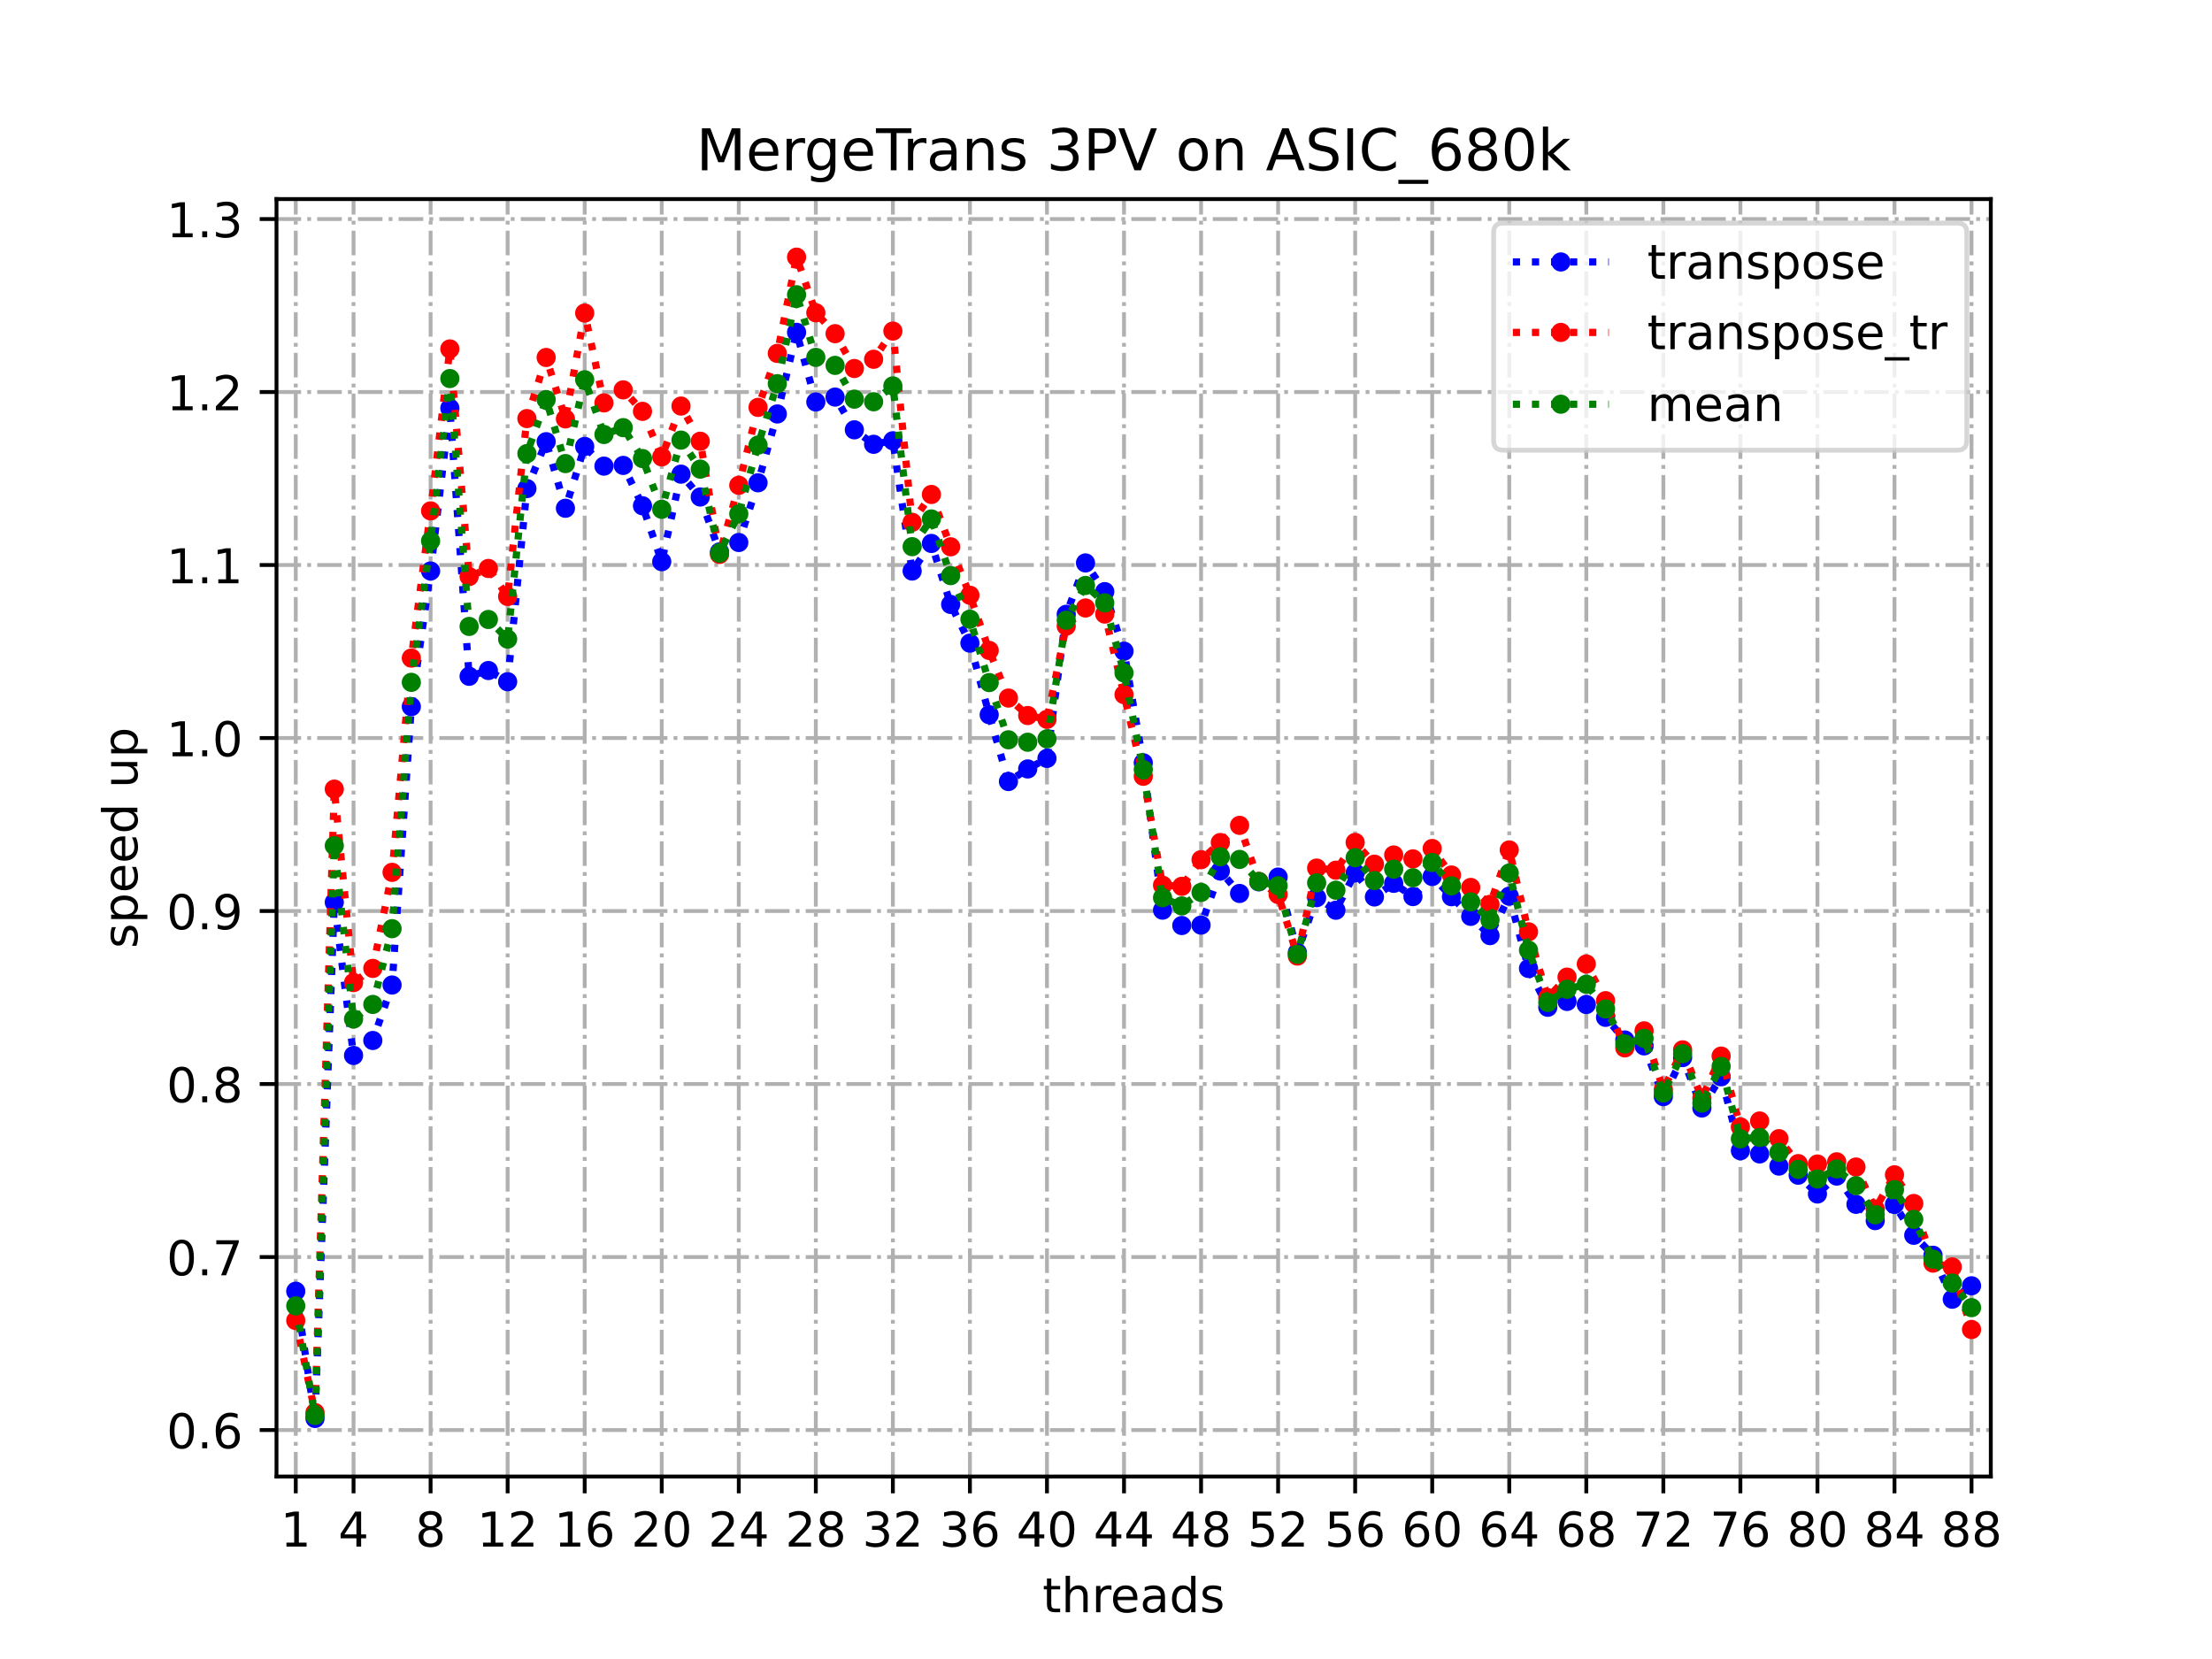 <?xml version="1.0" encoding="utf-8" standalone="no"?>
<!DOCTYPE svg PUBLIC "-//W3C//DTD SVG 1.1//EN"
  "http://www.w3.org/Graphics/SVG/1.1/DTD/svg11.dtd">
<!-- Created with matplotlib (https://matplotlib.org/) -->
<svg height="345.6pt" version="1.1" viewBox="0 0 460.8 345.6" width="460.8pt" xmlns="http://www.w3.org/2000/svg" xmlns:xlink="http://www.w3.org/1999/xlink">
 <defs>
  <style type="text/css">
*{stroke-linecap:butt;stroke-linejoin:round;}
  </style>
 </defs>
 <g id="figure_1">
  <g id="patch_1">
   <path d="M 0 345.6 
L 460.8 345.6 
L 460.8 0 
L 0 0 
z
" style="fill:#ffffff;"/>
  </g>
  <g id="axes_1">
   <g id="patch_2">
    <path d="M 57.6 307.584 
L 414.72 307.584 
L 414.72 41.472 
L 57.6 41.472 
z
" style="fill:#ffffff;"/>
   </g>
   <g id="matplotlib.axis_1">
    <g id="xtick_1">
     <g id="line2d_1">
      <path clip-path="url(#p8be2f6f784)" d="M 61.613 307.584 
L 61.613 41.472 
" style="fill:none;stroke:#b0b0b0;stroke-dasharray:5.12,1.28,0.8,1.28;stroke-dashoffset:0;stroke-width:0.8;"/>
     </g>
     <g id="line2d_2">
      <defs>
       <path d="M 0 0 
L 0 3.5 
" id="mbc06492b62" style="stroke:#000000;stroke-width:0.8;"/>
      </defs>
      <g>
       <use style="stroke:#000000;stroke-width:0.8;" x="61.613" xlink:href="#mbc06492b62" y="307.584"/>
      </g>
     </g>
     <g id="text_1">
      <!-- 1 -->
      <defs>
       <path d="M 12.406 8.297 
L 28.516 8.297 
L 28.516 63.922 
L 10.984 60.406 
L 10.984 69.391 
L 28.422 72.906 
L 38.281 72.906 
L 38.281 8.297 
L 54.391 8.297 
L 54.391 0 
L 12.406 0 
z
" id="DejaVuSans-49"/>
      </defs>
      <g transform="translate(58.431 322.182)scale(0.1 -0.1)">
       <use xlink:href="#DejaVuSans-49"/>
      </g>
     </g>
    </g>
    <g id="xtick_2">
     <g id="line2d_3">
      <path clip-path="url(#p8be2f6f784)" d="M 73.65 307.584 
L 73.65 41.472 
" style="fill:none;stroke:#b0b0b0;stroke-dasharray:5.12,1.28,0.8,1.28;stroke-dashoffset:0;stroke-width:0.8;"/>
     </g>
     <g id="line2d_4">
      <g>
       <use style="stroke:#000000;stroke-width:0.8;" x="73.65" xlink:href="#mbc06492b62" y="307.584"/>
      </g>
     </g>
     <g id="text_2">
      <!-- 4 -->
      <defs>
       <path d="M 37.797 64.312 
L 12.891 25.391 
L 37.797 25.391 
z
M 35.203 72.906 
L 47.609 72.906 
L 47.609 25.391 
L 58.016 25.391 
L 58.016 17.188 
L 47.609 17.188 
L 47.609 0 
L 37.797 0 
L 37.797 17.188 
L 4.891 17.188 
L 4.891 26.703 
z
" id="DejaVuSans-52"/>
      </defs>
      <g transform="translate(70.469 322.182)scale(0.1 -0.1)">
       <use xlink:href="#DejaVuSans-52"/>
      </g>
     </g>
    </g>
    <g id="xtick_3">
     <g id="line2d_5">
      <path clip-path="url(#p8be2f6f784)" d="M 89.701 307.584 
L 89.701 41.472 
" style="fill:none;stroke:#b0b0b0;stroke-dasharray:5.12,1.28,0.8,1.28;stroke-dashoffset:0;stroke-width:0.8;"/>
     </g>
     <g id="line2d_6">
      <g>
       <use style="stroke:#000000;stroke-width:0.8;" x="89.701" xlink:href="#mbc06492b62" y="307.584"/>
      </g>
     </g>
     <g id="text_3">
      <!-- 8 -->
      <defs>
       <path d="M 31.781 34.625 
Q 24.75 34.625 20.719 30.859 
Q 16.703 27.094 16.703 20.516 
Q 16.703 13.922 20.719 10.156 
Q 24.75 6.391 31.781 6.391 
Q 38.812 6.391 42.859 10.172 
Q 46.922 13.969 46.922 20.516 
Q 46.922 27.094 42.891 30.859 
Q 38.875 34.625 31.781 34.625 
z
M 21.922 38.812 
Q 15.578 40.375 12.031 44.719 
Q 8.5 49.078 8.5 55.328 
Q 8.5 64.062 14.719 69.141 
Q 20.953 74.219 31.781 74.219 
Q 42.672 74.219 48.875 69.141 
Q 55.078 64.062 55.078 55.328 
Q 55.078 49.078 51.531 44.719 
Q 48 40.375 41.703 38.812 
Q 48.828 37.156 52.797 32.312 
Q 56.781 27.484 56.781 20.516 
Q 56.781 9.906 50.312 4.234 
Q 43.844 -1.422 31.781 -1.422 
Q 19.734 -1.422 13.25 4.234 
Q 6.781 9.906 6.781 20.516 
Q 6.781 27.484 10.781 32.312 
Q 14.797 37.156 21.922 38.812 
z
M 18.312 54.391 
Q 18.312 48.734 21.844 45.562 
Q 25.391 42.391 31.781 42.391 
Q 38.141 42.391 41.719 45.562 
Q 45.312 48.734 45.312 54.391 
Q 45.312 60.062 41.719 63.234 
Q 38.141 66.406 31.781 66.406 
Q 25.391 66.406 21.844 63.234 
Q 18.312 60.062 18.312 54.391 
z
" id="DejaVuSans-56"/>
      </defs>
      <g transform="translate(86.519 322.182)scale(0.1 -0.1)">
       <use xlink:href="#DejaVuSans-56"/>
      </g>
     </g>
    </g>
    <g id="xtick_4">
     <g id="line2d_7">
      <path clip-path="url(#p8be2f6f784)" d="M 105.751 307.584 
L 105.751 41.472 
" style="fill:none;stroke:#b0b0b0;stroke-dasharray:5.12,1.28,0.8,1.28;stroke-dashoffset:0;stroke-width:0.8;"/>
     </g>
     <g id="line2d_8">
      <g>
       <use style="stroke:#000000;stroke-width:0.8;" x="105.751" xlink:href="#mbc06492b62" y="307.584"/>
      </g>
     </g>
     <g id="text_4">
      <!-- 12 -->
      <defs>
       <path d="M 19.188 8.297 
L 53.609 8.297 
L 53.609 0 
L 7.328 0 
L 7.328 8.297 
Q 12.938 14.109 22.625 23.891 
Q 32.328 33.688 34.812 36.531 
Q 39.547 41.844 41.422 45.531 
Q 43.312 49.219 43.312 52.781 
Q 43.312 58.594 39.234 62.25 
Q 35.156 65.922 28.609 65.922 
Q 23.969 65.922 18.812 64.312 
Q 13.672 62.703 7.812 59.422 
L 7.812 69.391 
Q 13.766 71.781 18.938 73 
Q 24.125 74.219 28.422 74.219 
Q 39.75 74.219 46.484 68.547 
Q 53.219 62.891 53.219 53.422 
Q 53.219 48.922 51.531 44.891 
Q 49.859 40.875 45.406 35.406 
Q 44.188 33.984 37.641 27.219 
Q 31.109 20.453 19.188 8.297 
z
" id="DejaVuSans-50"/>
      </defs>
      <g transform="translate(99.389 322.182)scale(0.1 -0.1)">
       <use xlink:href="#DejaVuSans-49"/>
       <use x="63.623" xlink:href="#DejaVuSans-50"/>
      </g>
     </g>
    </g>
    <g id="xtick_5">
     <g id="line2d_9">
      <path clip-path="url(#p8be2f6f784)" d="M 121.801 307.584 
L 121.801 41.472 
" style="fill:none;stroke:#b0b0b0;stroke-dasharray:5.12,1.28,0.8,1.28;stroke-dashoffset:0;stroke-width:0.8;"/>
     </g>
     <g id="line2d_10">
      <g>
       <use style="stroke:#000000;stroke-width:0.8;" x="121.801" xlink:href="#mbc06492b62" y="307.584"/>
      </g>
     </g>
     <g id="text_5">
      <!-- 16 -->
      <defs>
       <path d="M 33.016 40.375 
Q 26.375 40.375 22.484 35.828 
Q 18.609 31.297 18.609 23.391 
Q 18.609 15.531 22.484 10.953 
Q 26.375 6.391 33.016 6.391 
Q 39.656 6.391 43.531 10.953 
Q 47.406 15.531 47.406 23.391 
Q 47.406 31.297 43.531 35.828 
Q 39.656 40.375 33.016 40.375 
z
M 52.594 71.297 
L 52.594 62.312 
Q 48.875 64.062 45.094 64.984 
Q 41.312 65.922 37.594 65.922 
Q 27.828 65.922 22.672 59.328 
Q 17.531 52.734 16.797 39.406 
Q 19.672 43.656 24.016 45.922 
Q 28.375 48.188 33.594 48.188 
Q 44.578 48.188 50.953 41.516 
Q 57.328 34.859 57.328 23.391 
Q 57.328 12.156 50.688 5.359 
Q 44.047 -1.422 33.016 -1.422 
Q 20.359 -1.422 13.672 8.266 
Q 6.984 17.969 6.984 36.375 
Q 6.984 53.656 15.188 63.938 
Q 23.391 74.219 37.203 74.219 
Q 40.922 74.219 44.703 73.484 
Q 48.484 72.75 52.594 71.297 
z
" id="DejaVuSans-54"/>
      </defs>
      <g transform="translate(115.439 322.182)scale(0.1 -0.1)">
       <use xlink:href="#DejaVuSans-49"/>
       <use x="63.623" xlink:href="#DejaVuSans-54"/>
      </g>
     </g>
    </g>
    <g id="xtick_6">
     <g id="line2d_11">
      <path clip-path="url(#p8be2f6f784)" d="M 137.852 307.584 
L 137.852 41.472 
" style="fill:none;stroke:#b0b0b0;stroke-dasharray:5.12,1.28,0.8,1.28;stroke-dashoffset:0;stroke-width:0.8;"/>
     </g>
     <g id="line2d_12">
      <g>
       <use style="stroke:#000000;stroke-width:0.8;" x="137.852" xlink:href="#mbc06492b62" y="307.584"/>
      </g>
     </g>
     <g id="text_6">
      <!-- 20 -->
      <defs>
       <path d="M 31.781 66.406 
Q 24.172 66.406 20.328 58.906 
Q 16.5 51.422 16.5 36.375 
Q 16.5 21.391 20.328 13.891 
Q 24.172 6.391 31.781 6.391 
Q 39.453 6.391 43.281 13.891 
Q 47.125 21.391 47.125 36.375 
Q 47.125 51.422 43.281 58.906 
Q 39.453 66.406 31.781 66.406 
z
M 31.781 74.219 
Q 44.047 74.219 50.516 64.516 
Q 56.984 54.828 56.984 36.375 
Q 56.984 17.969 50.516 8.266 
Q 44.047 -1.422 31.781 -1.422 
Q 19.531 -1.422 13.062 8.266 
Q 6.594 17.969 6.594 36.375 
Q 6.594 54.828 13.062 64.516 
Q 19.531 74.219 31.781 74.219 
z
" id="DejaVuSans-48"/>
      </defs>
      <g transform="translate(131.489 322.182)scale(0.1 -0.1)">
       <use xlink:href="#DejaVuSans-50"/>
       <use x="63.623" xlink:href="#DejaVuSans-48"/>
      </g>
     </g>
    </g>
    <g id="xtick_7">
     <g id="line2d_13">
      <path clip-path="url(#p8be2f6f784)" d="M 153.902 307.584 
L 153.902 41.472 
" style="fill:none;stroke:#b0b0b0;stroke-dasharray:5.12,1.28,0.8,1.28;stroke-dashoffset:0;stroke-width:0.8;"/>
     </g>
     <g id="line2d_14">
      <g>
       <use style="stroke:#000000;stroke-width:0.8;" x="153.902" xlink:href="#mbc06492b62" y="307.584"/>
      </g>
     </g>
     <g id="text_7">
      <!-- 24 -->
      <g transform="translate(147.54 322.182)scale(0.1 -0.1)">
       <use xlink:href="#DejaVuSans-50"/>
       <use x="63.623" xlink:href="#DejaVuSans-52"/>
      </g>
     </g>
    </g>
    <g id="xtick_8">
     <g id="line2d_15">
      <path clip-path="url(#p8be2f6f784)" d="M 169.952 307.584 
L 169.952 41.472 
" style="fill:none;stroke:#b0b0b0;stroke-dasharray:5.12,1.28,0.8,1.28;stroke-dashoffset:0;stroke-width:0.8;"/>
     </g>
     <g id="line2d_16">
      <g>
       <use style="stroke:#000000;stroke-width:0.8;" x="169.952" xlink:href="#mbc06492b62" y="307.584"/>
      </g>
     </g>
     <g id="text_8">
      <!-- 28 -->
      <g transform="translate(163.59 322.182)scale(0.1 -0.1)">
       <use xlink:href="#DejaVuSans-50"/>
       <use x="63.623" xlink:href="#DejaVuSans-56"/>
      </g>
     </g>
    </g>
    <g id="xtick_9">
     <g id="line2d_17">
      <path clip-path="url(#p8be2f6f784)" d="M 186.003 307.584 
L 186.003 41.472 
" style="fill:none;stroke:#b0b0b0;stroke-dasharray:5.12,1.28,0.8,1.28;stroke-dashoffset:0;stroke-width:0.8;"/>
     </g>
     <g id="line2d_18">
      <g>
       <use style="stroke:#000000;stroke-width:0.8;" x="186.003" xlink:href="#mbc06492b62" y="307.584"/>
      </g>
     </g>
     <g id="text_9">
      <!-- 32 -->
      <defs>
       <path d="M 40.578 39.312 
Q 47.656 37.797 51.625 33 
Q 55.609 28.219 55.609 21.188 
Q 55.609 10.406 48.188 4.484 
Q 40.766 -1.422 27.094 -1.422 
Q 22.516 -1.422 17.656 -0.516 
Q 12.797 0.391 7.625 2.203 
L 7.625 11.719 
Q 11.719 9.328 16.594 8.109 
Q 21.484 6.891 26.812 6.891 
Q 36.078 6.891 40.938 10.547 
Q 45.797 14.203 45.797 21.188 
Q 45.797 27.641 41.281 31.266 
Q 36.766 34.906 28.719 34.906 
L 20.219 34.906 
L 20.219 43.016 
L 29.109 43.016 
Q 36.375 43.016 40.234 45.922 
Q 44.094 48.828 44.094 54.297 
Q 44.094 59.906 40.109 62.906 
Q 36.141 65.922 28.719 65.922 
Q 24.656 65.922 20.016 65.031 
Q 15.375 64.156 9.812 62.312 
L 9.812 71.094 
Q 15.438 72.656 20.344 73.438 
Q 25.25 74.219 29.594 74.219 
Q 40.828 74.219 47.359 69.109 
Q 53.906 64.016 53.906 55.328 
Q 53.906 49.266 50.438 45.094 
Q 46.969 40.922 40.578 39.312 
z
" id="DejaVuSans-51"/>
      </defs>
      <g transform="translate(179.64 322.182)scale(0.1 -0.1)">
       <use xlink:href="#DejaVuSans-51"/>
       <use x="63.623" xlink:href="#DejaVuSans-50"/>
      </g>
     </g>
    </g>
    <g id="xtick_10">
     <g id="line2d_19">
      <path clip-path="url(#p8be2f6f784)" d="M 202.053 307.584 
L 202.053 41.472 
" style="fill:none;stroke:#b0b0b0;stroke-dasharray:5.12,1.28,0.8,1.28;stroke-dashoffset:0;stroke-width:0.8;"/>
     </g>
     <g id="line2d_20">
      <g>
       <use style="stroke:#000000;stroke-width:0.8;" x="202.053" xlink:href="#mbc06492b62" y="307.584"/>
      </g>
     </g>
     <g id="text_10">
      <!-- 36 -->
      <g transform="translate(195.691 322.182)scale(0.1 -0.1)">
       <use xlink:href="#DejaVuSans-51"/>
       <use x="63.623" xlink:href="#DejaVuSans-54"/>
      </g>
     </g>
    </g>
    <g id="xtick_11">
     <g id="line2d_21">
      <path clip-path="url(#p8be2f6f784)" d="M 218.103 307.584 
L 218.103 41.472 
" style="fill:none;stroke:#b0b0b0;stroke-dasharray:5.12,1.28,0.8,1.28;stroke-dashoffset:0;stroke-width:0.8;"/>
     </g>
     <g id="line2d_22">
      <g>
       <use style="stroke:#000000;stroke-width:0.8;" x="218.103" xlink:href="#mbc06492b62" y="307.584"/>
      </g>
     </g>
     <g id="text_11">
      <!-- 40 -->
      <g transform="translate(211.741 322.182)scale(0.1 -0.1)">
       <use xlink:href="#DejaVuSans-52"/>
       <use x="63.623" xlink:href="#DejaVuSans-48"/>
      </g>
     </g>
    </g>
    <g id="xtick_12">
     <g id="line2d_23">
      <path clip-path="url(#p8be2f6f784)" d="M 234.154 307.584 
L 234.154 41.472 
" style="fill:none;stroke:#b0b0b0;stroke-dasharray:5.12,1.28,0.8,1.28;stroke-dashoffset:0;stroke-width:0.8;"/>
     </g>
     <g id="line2d_24">
      <g>
       <use style="stroke:#000000;stroke-width:0.8;" x="234.154" xlink:href="#mbc06492b62" y="307.584"/>
      </g>
     </g>
     <g id="text_12">
      <!-- 44 -->
      <g transform="translate(227.791 322.182)scale(0.1 -0.1)">
       <use xlink:href="#DejaVuSans-52"/>
       <use x="63.623" xlink:href="#DejaVuSans-52"/>
      </g>
     </g>
    </g>
    <g id="xtick_13">
     <g id="line2d_25">
      <path clip-path="url(#p8be2f6f784)" d="M 250.204 307.584 
L 250.204 41.472 
" style="fill:none;stroke:#b0b0b0;stroke-dasharray:5.12,1.28,0.8,1.28;stroke-dashoffset:0;stroke-width:0.8;"/>
     </g>
     <g id="line2d_26">
      <g>
       <use style="stroke:#000000;stroke-width:0.8;" x="250.204" xlink:href="#mbc06492b62" y="307.584"/>
      </g>
     </g>
     <g id="text_13">
      <!-- 48 -->
      <g transform="translate(243.842 322.182)scale(0.1 -0.1)">
       <use xlink:href="#DejaVuSans-52"/>
       <use x="63.623" xlink:href="#DejaVuSans-56"/>
      </g>
     </g>
    </g>
    <g id="xtick_14">
     <g id="line2d_27">
      <path clip-path="url(#p8be2f6f784)" d="M 266.254 307.584 
L 266.254 41.472 
" style="fill:none;stroke:#b0b0b0;stroke-dasharray:5.12,1.28,0.8,1.28;stroke-dashoffset:0;stroke-width:0.8;"/>
     </g>
     <g id="line2d_28">
      <g>
       <use style="stroke:#000000;stroke-width:0.8;" x="266.254" xlink:href="#mbc06492b62" y="307.584"/>
      </g>
     </g>
     <g id="text_14">
      <!-- 52 -->
      <defs>
       <path d="M 10.797 72.906 
L 49.516 72.906 
L 49.516 64.594 
L 19.828 64.594 
L 19.828 46.734 
Q 21.969 47.469 24.109 47.828 
Q 26.266 48.188 28.422 48.188 
Q 40.625 48.188 47.75 41.5 
Q 54.891 34.812 54.891 23.391 
Q 54.891 11.625 47.562 5.094 
Q 40.234 -1.422 26.906 -1.422 
Q 22.312 -1.422 17.547 -0.641 
Q 12.797 0.141 7.719 1.703 
L 7.719 11.625 
Q 12.109 9.234 16.797 8.062 
Q 21.484 6.891 26.703 6.891 
Q 35.156 6.891 40.078 11.328 
Q 45.016 15.766 45.016 23.391 
Q 45.016 31 40.078 35.438 
Q 35.156 39.891 26.703 39.891 
Q 22.75 39.891 18.812 39.016 
Q 14.891 38.141 10.797 36.281 
z
" id="DejaVuSans-53"/>
      </defs>
      <g transform="translate(259.892 322.182)scale(0.1 -0.1)">
       <use xlink:href="#DejaVuSans-53"/>
       <use x="63.623" xlink:href="#DejaVuSans-50"/>
      </g>
     </g>
    </g>
    <g id="xtick_15">
     <g id="line2d_29">
      <path clip-path="url(#p8be2f6f784)" d="M 282.305 307.584 
L 282.305 41.472 
" style="fill:none;stroke:#b0b0b0;stroke-dasharray:5.12,1.28,0.8,1.28;stroke-dashoffset:0;stroke-width:0.8;"/>
     </g>
     <g id="line2d_30">
      <g>
       <use style="stroke:#000000;stroke-width:0.8;" x="282.305" xlink:href="#mbc06492b62" y="307.584"/>
      </g>
     </g>
     <g id="text_15">
      <!-- 56 -->
      <g transform="translate(275.942 322.182)scale(0.1 -0.1)">
       <use xlink:href="#DejaVuSans-53"/>
       <use x="63.623" xlink:href="#DejaVuSans-54"/>
      </g>
     </g>
    </g>
    <g id="xtick_16">
     <g id="line2d_31">
      <path clip-path="url(#p8be2f6f784)" d="M 298.355 307.584 
L 298.355 41.472 
" style="fill:none;stroke:#b0b0b0;stroke-dasharray:5.12,1.28,0.8,1.28;stroke-dashoffset:0;stroke-width:0.8;"/>
     </g>
     <g id="line2d_32">
      <g>
       <use style="stroke:#000000;stroke-width:0.8;" x="298.355" xlink:href="#mbc06492b62" y="307.584"/>
      </g>
     </g>
     <g id="text_16">
      <!-- 60 -->
      <g transform="translate(291.993 322.182)scale(0.1 -0.1)">
       <use xlink:href="#DejaVuSans-54"/>
       <use x="63.623" xlink:href="#DejaVuSans-48"/>
      </g>
     </g>
    </g>
    <g id="xtick_17">
     <g id="line2d_33">
      <path clip-path="url(#p8be2f6f784)" d="M 314.405 307.584 
L 314.405 41.472 
" style="fill:none;stroke:#b0b0b0;stroke-dasharray:5.12,1.28,0.8,1.28;stroke-dashoffset:0;stroke-width:0.8;"/>
     </g>
     <g id="line2d_34">
      <g>
       <use style="stroke:#000000;stroke-width:0.8;" x="314.405" xlink:href="#mbc06492b62" y="307.584"/>
      </g>
     </g>
     <g id="text_17">
      <!-- 64 -->
      <g transform="translate(308.043 322.182)scale(0.1 -0.1)">
       <use xlink:href="#DejaVuSans-54"/>
       <use x="63.623" xlink:href="#DejaVuSans-52"/>
      </g>
     </g>
    </g>
    <g id="xtick_18">
     <g id="line2d_35">
      <path clip-path="url(#p8be2f6f784)" d="M 330.456 307.584 
L 330.456 41.472 
" style="fill:none;stroke:#b0b0b0;stroke-dasharray:5.12,1.28,0.8,1.28;stroke-dashoffset:0;stroke-width:0.8;"/>
     </g>
     <g id="line2d_36">
      <g>
       <use style="stroke:#000000;stroke-width:0.8;" x="330.456" xlink:href="#mbc06492b62" y="307.584"/>
      </g>
     </g>
     <g id="text_18">
      <!-- 68 -->
      <g transform="translate(324.093 322.182)scale(0.1 -0.1)">
       <use xlink:href="#DejaVuSans-54"/>
       <use x="63.623" xlink:href="#DejaVuSans-56"/>
      </g>
     </g>
    </g>
    <g id="xtick_19">
     <g id="line2d_37">
      <path clip-path="url(#p8be2f6f784)" d="M 346.506 307.584 
L 346.506 41.472 
" style="fill:none;stroke:#b0b0b0;stroke-dasharray:5.12,1.28,0.8,1.28;stroke-dashoffset:0;stroke-width:0.8;"/>
     </g>
     <g id="line2d_38">
      <g>
       <use style="stroke:#000000;stroke-width:0.8;" x="346.506" xlink:href="#mbc06492b62" y="307.584"/>
      </g>
     </g>
     <g id="text_19">
      <!-- 72 -->
      <defs>
       <path d="M 8.203 72.906 
L 55.078 72.906 
L 55.078 68.703 
L 28.609 0 
L 18.312 0 
L 43.219 64.594 
L 8.203 64.594 
z
" id="DejaVuSans-55"/>
      </defs>
      <g transform="translate(340.144 322.182)scale(0.1 -0.1)">
       <use xlink:href="#DejaVuSans-55"/>
       <use x="63.623" xlink:href="#DejaVuSans-50"/>
      </g>
     </g>
    </g>
    <g id="xtick_20">
     <g id="line2d_39">
      <path clip-path="url(#p8be2f6f784)" d="M 362.556 307.584 
L 362.556 41.472 
" style="fill:none;stroke:#b0b0b0;stroke-dasharray:5.12,1.28,0.8,1.28;stroke-dashoffset:0;stroke-width:0.8;"/>
     </g>
     <g id="line2d_40">
      <g>
       <use style="stroke:#000000;stroke-width:0.8;" x="362.556" xlink:href="#mbc06492b62" y="307.584"/>
      </g>
     </g>
     <g id="text_20">
      <!-- 76 -->
      <g transform="translate(356.194 322.182)scale(0.1 -0.1)">
       <use xlink:href="#DejaVuSans-55"/>
       <use x="63.623" xlink:href="#DejaVuSans-54"/>
      </g>
     </g>
    </g>
    <g id="xtick_21">
     <g id="line2d_41">
      <path clip-path="url(#p8be2f6f784)" d="M 378.607 307.584 
L 378.607 41.472 
" style="fill:none;stroke:#b0b0b0;stroke-dasharray:5.12,1.28,0.8,1.28;stroke-dashoffset:0;stroke-width:0.8;"/>
     </g>
     <g id="line2d_42">
      <g>
       <use style="stroke:#000000;stroke-width:0.8;" x="378.607" xlink:href="#mbc06492b62" y="307.584"/>
      </g>
     </g>
     <g id="text_21">
      <!-- 80 -->
      <g transform="translate(372.244 322.182)scale(0.1 -0.1)">
       <use xlink:href="#DejaVuSans-56"/>
       <use x="63.623" xlink:href="#DejaVuSans-48"/>
      </g>
     </g>
    </g>
    <g id="xtick_22">
     <g id="line2d_43">
      <path clip-path="url(#p8be2f6f784)" d="M 394.657 307.584 
L 394.657 41.472 
" style="fill:none;stroke:#b0b0b0;stroke-dasharray:5.12,1.28,0.8,1.28;stroke-dashoffset:0;stroke-width:0.8;"/>
     </g>
     <g id="line2d_44">
      <g>
       <use style="stroke:#000000;stroke-width:0.8;" x="394.657" xlink:href="#mbc06492b62" y="307.584"/>
      </g>
     </g>
     <g id="text_22">
      <!-- 84 -->
      <g transform="translate(388.295 322.182)scale(0.1 -0.1)">
       <use xlink:href="#DejaVuSans-56"/>
       <use x="63.623" xlink:href="#DejaVuSans-52"/>
      </g>
     </g>
    </g>
    <g id="xtick_23">
     <g id="line2d_45">
      <path clip-path="url(#p8be2f6f784)" d="M 410.707 307.584 
L 410.707 41.472 
" style="fill:none;stroke:#b0b0b0;stroke-dasharray:5.12,1.28,0.8,1.28;stroke-dashoffset:0;stroke-width:0.8;"/>
     </g>
     <g id="line2d_46">
      <g>
       <use style="stroke:#000000;stroke-width:0.8;" x="410.707" xlink:href="#mbc06492b62" y="307.584"/>
      </g>
     </g>
     <g id="text_23">
      <!-- 88 -->
      <g transform="translate(404.345 322.182)scale(0.1 -0.1)">
       <use xlink:href="#DejaVuSans-56"/>
       <use x="63.623" xlink:href="#DejaVuSans-56"/>
      </g>
     </g>
    </g>
    <g id="text_24">
     <!-- threads -->
     <defs>
      <path d="M 18.312 70.219 
L 18.312 54.688 
L 36.812 54.688 
L 36.812 47.703 
L 18.312 47.703 
L 18.312 18.016 
Q 18.312 11.328 20.141 9.422 
Q 21.969 7.516 27.594 7.516 
L 36.812 7.516 
L 36.812 0 
L 27.594 0 
Q 17.188 0 13.234 3.875 
Q 9.281 7.766 9.281 18.016 
L 9.281 47.703 
L 2.688 47.703 
L 2.688 54.688 
L 9.281 54.688 
L 9.281 70.219 
z
" id="DejaVuSans-116"/>
      <path d="M 54.891 33.016 
L 54.891 0 
L 45.906 0 
L 45.906 32.719 
Q 45.906 40.484 42.875 44.328 
Q 39.844 48.188 33.797 48.188 
Q 26.516 48.188 22.312 43.547 
Q 18.109 38.922 18.109 30.906 
L 18.109 0 
L 9.078 0 
L 9.078 75.984 
L 18.109 75.984 
L 18.109 46.188 
Q 21.344 51.125 25.703 53.562 
Q 30.078 56 35.797 56 
Q 45.219 56 50.047 50.172 
Q 54.891 44.344 54.891 33.016 
z
" id="DejaVuSans-104"/>
      <path d="M 41.109 46.297 
Q 39.594 47.172 37.812 47.578 
Q 36.031 48 33.891 48 
Q 26.266 48 22.188 43.047 
Q 18.109 38.094 18.109 28.812 
L 18.109 0 
L 9.078 0 
L 9.078 54.688 
L 18.109 54.688 
L 18.109 46.188 
Q 20.953 51.172 25.484 53.578 
Q 30.031 56 36.531 56 
Q 37.453 56 38.578 55.875 
Q 39.703 55.766 41.062 55.516 
z
" id="DejaVuSans-114"/>
      <path d="M 56.203 29.594 
L 56.203 25.203 
L 14.891 25.203 
Q 15.484 15.922 20.484 11.062 
Q 25.484 6.203 34.422 6.203 
Q 39.594 6.203 44.453 7.469 
Q 49.312 8.734 54.109 11.281 
L 54.109 2.781 
Q 49.266 0.734 44.188 -0.344 
Q 39.109 -1.422 33.891 -1.422 
Q 20.797 -1.422 13.156 6.188 
Q 5.516 13.812 5.516 26.812 
Q 5.516 40.234 12.766 48.109 
Q 20.016 56 32.328 56 
Q 43.359 56 49.781 48.891 
Q 56.203 41.797 56.203 29.594 
z
M 47.219 32.234 
Q 47.125 39.594 43.094 43.984 
Q 39.062 48.391 32.422 48.391 
Q 24.906 48.391 20.391 44.141 
Q 15.875 39.891 15.188 32.172 
z
" id="DejaVuSans-101"/>
      <path d="M 34.281 27.484 
Q 23.391 27.484 19.188 25 
Q 14.984 22.516 14.984 16.5 
Q 14.984 11.719 18.141 8.906 
Q 21.297 6.109 26.703 6.109 
Q 34.188 6.109 38.703 11.406 
Q 43.219 16.703 43.219 25.484 
L 43.219 27.484 
z
M 52.203 31.203 
L 52.203 0 
L 43.219 0 
L 43.219 8.297 
Q 40.141 3.328 35.547 0.953 
Q 30.953 -1.422 24.312 -1.422 
Q 15.922 -1.422 10.953 3.297 
Q 6 8.016 6 15.922 
Q 6 25.141 12.172 29.828 
Q 18.359 34.516 30.609 34.516 
L 43.219 34.516 
L 43.219 35.406 
Q 43.219 41.609 39.141 45 
Q 35.062 48.391 27.688 48.391 
Q 23 48.391 18.547 47.266 
Q 14.109 46.141 10.016 43.891 
L 10.016 52.203 
Q 14.938 54.109 19.578 55.047 
Q 24.219 56 28.609 56 
Q 40.484 56 46.344 49.844 
Q 52.203 43.703 52.203 31.203 
z
" id="DejaVuSans-97"/>
      <path d="M 45.406 46.391 
L 45.406 75.984 
L 54.391 75.984 
L 54.391 0 
L 45.406 0 
L 45.406 8.203 
Q 42.578 3.328 38.25 0.953 
Q 33.938 -1.422 27.875 -1.422 
Q 17.969 -1.422 11.734 6.484 
Q 5.516 14.406 5.516 27.297 
Q 5.516 40.188 11.734 48.094 
Q 17.969 56 27.875 56 
Q 33.938 56 38.25 53.625 
Q 42.578 51.266 45.406 46.391 
z
M 14.797 27.297 
Q 14.797 17.391 18.875 11.75 
Q 22.953 6.109 30.078 6.109 
Q 37.203 6.109 41.297 11.75 
Q 45.406 17.391 45.406 27.297 
Q 45.406 37.203 41.297 42.844 
Q 37.203 48.484 30.078 48.484 
Q 22.953 48.484 18.875 42.844 
Q 14.797 37.203 14.797 27.297 
z
" id="DejaVuSans-100"/>
      <path d="M 44.281 53.078 
L 44.281 44.578 
Q 40.484 46.531 36.375 47.5 
Q 32.281 48.484 27.875 48.484 
Q 21.188 48.484 17.844 46.438 
Q 14.5 44.391 14.5 40.281 
Q 14.5 37.156 16.891 35.375 
Q 19.281 33.594 26.516 31.984 
L 29.594 31.297 
Q 39.156 29.25 43.188 25.516 
Q 47.219 21.781 47.219 15.094 
Q 47.219 7.469 41.188 3.016 
Q 35.156 -1.422 24.609 -1.422 
Q 20.219 -1.422 15.453 -0.562 
Q 10.688 0.297 5.422 2 
L 5.422 11.281 
Q 10.406 8.688 15.234 7.391 
Q 20.062 6.109 24.812 6.109 
Q 31.156 6.109 34.562 8.281 
Q 37.984 10.453 37.984 14.406 
Q 37.984 18.062 35.516 20.016 
Q 33.062 21.969 24.703 23.781 
L 21.578 24.516 
Q 13.234 26.266 9.516 29.906 
Q 5.812 33.547 5.812 39.891 
Q 5.812 47.609 11.281 51.797 
Q 16.75 56 26.812 56 
Q 31.781 56 36.172 55.266 
Q 40.578 54.547 44.281 53.078 
z
" id="DejaVuSans-115"/>
     </defs>
     <g transform="translate(217.169 335.861)scale(0.1 -0.1)">
      <use xlink:href="#DejaVuSans-116"/>
      <use x="39.209" xlink:href="#DejaVuSans-104"/>
      <use x="102.588" xlink:href="#DejaVuSans-114"/>
      <use x="141.451" xlink:href="#DejaVuSans-101"/>
      <use x="202.975" xlink:href="#DejaVuSans-97"/>
      <use x="264.254" xlink:href="#DejaVuSans-100"/>
      <use x="327.73" xlink:href="#DejaVuSans-115"/>
     </g>
    </g>
   </g>
   <g id="matplotlib.axis_2">
    <g id="ytick_1">
     <g id="line2d_47">
      <path clip-path="url(#p8be2f6f784)" d="M 57.6 297.902 
L 414.72 297.902 
" style="fill:none;stroke:#b0b0b0;stroke-dasharray:5.12,1.28,0.8,1.28;stroke-dashoffset:0;stroke-width:0.8;"/>
     </g>
     <g id="line2d_48">
      <defs>
       <path d="M 0 0 
L -3.5 0 
" id="me0a84e82a8" style="stroke:#000000;stroke-width:0.8;"/>
      </defs>
      <g>
       <use style="stroke:#000000;stroke-width:0.8;" x="57.6" xlink:href="#me0a84e82a8" y="297.902"/>
      </g>
     </g>
     <g id="text_25">
      <!-- 0.6 -->
      <defs>
       <path d="M 10.688 12.406 
L 21 12.406 
L 21 0 
L 10.688 0 
z
" id="DejaVuSans-46"/>
      </defs>
      <g transform="translate(34.697 301.701)scale(0.1 -0.1)">
       <use xlink:href="#DejaVuSans-48"/>
       <use x="63.623" xlink:href="#DejaVuSans-46"/>
       <use x="95.41" xlink:href="#DejaVuSans-54"/>
      </g>
     </g>
    </g>
    <g id="ytick_2">
     <g id="line2d_49">
      <path clip-path="url(#p8be2f6f784)" d="M 57.6 261.863 
L 414.72 261.863 
" style="fill:none;stroke:#b0b0b0;stroke-dasharray:5.12,1.28,0.8,1.28;stroke-dashoffset:0;stroke-width:0.8;"/>
     </g>
     <g id="line2d_50">
      <g>
       <use style="stroke:#000000;stroke-width:0.8;" x="57.6" xlink:href="#me0a84e82a8" y="261.863"/>
      </g>
     </g>
     <g id="text_26">
      <!-- 0.7 -->
      <g transform="translate(34.697 265.662)scale(0.1 -0.1)">
       <use xlink:href="#DejaVuSans-48"/>
       <use x="63.623" xlink:href="#DejaVuSans-46"/>
       <use x="95.41" xlink:href="#DejaVuSans-55"/>
      </g>
     </g>
    </g>
    <g id="ytick_3">
     <g id="line2d_51">
      <path clip-path="url(#p8be2f6f784)" d="M 57.6 225.823 
L 414.72 225.823 
" style="fill:none;stroke:#b0b0b0;stroke-dasharray:5.12,1.28,0.8,1.28;stroke-dashoffset:0;stroke-width:0.8;"/>
     </g>
     <g id="line2d_52">
      <g>
       <use style="stroke:#000000;stroke-width:0.8;" x="57.6" xlink:href="#me0a84e82a8" y="225.823"/>
      </g>
     </g>
     <g id="text_27">
      <!-- 0.8 -->
      <g transform="translate(34.697 229.623)scale(0.1 -0.1)">
       <use xlink:href="#DejaVuSans-48"/>
       <use x="63.623" xlink:href="#DejaVuSans-46"/>
       <use x="95.41" xlink:href="#DejaVuSans-56"/>
      </g>
     </g>
    </g>
    <g id="ytick_4">
     <g id="line2d_53">
      <path clip-path="url(#p8be2f6f784)" d="M 57.6 189.784 
L 414.72 189.784 
" style="fill:none;stroke:#b0b0b0;stroke-dasharray:5.12,1.28,0.8,1.28;stroke-dashoffset:0;stroke-width:0.8;"/>
     </g>
     <g id="line2d_54">
      <g>
       <use style="stroke:#000000;stroke-width:0.8;" x="57.6" xlink:href="#me0a84e82a8" y="189.784"/>
      </g>
     </g>
     <g id="text_28">
      <!-- 0.9 -->
      <defs>
       <path d="M 10.984 1.516 
L 10.984 10.5 
Q 14.703 8.734 18.5 7.812 
Q 22.312 6.891 25.984 6.891 
Q 35.75 6.891 40.891 13.453 
Q 46.047 20.016 46.781 33.406 
Q 43.953 29.203 39.594 26.953 
Q 35.25 24.703 29.984 24.703 
Q 19.047 24.703 12.672 31.312 
Q 6.297 37.938 6.297 49.422 
Q 6.297 60.641 12.938 67.422 
Q 19.578 74.219 30.609 74.219 
Q 43.266 74.219 49.922 64.516 
Q 56.594 54.828 56.594 36.375 
Q 56.594 19.141 48.406 8.859 
Q 40.234 -1.422 26.422 -1.422 
Q 22.703 -1.422 18.891 -0.688 
Q 15.094 0.047 10.984 1.516 
z
M 30.609 32.422 
Q 37.25 32.422 41.125 36.953 
Q 45.016 41.5 45.016 49.422 
Q 45.016 57.281 41.125 61.844 
Q 37.25 66.406 30.609 66.406 
Q 23.969 66.406 20.094 61.844 
Q 16.219 57.281 16.219 49.422 
Q 16.219 41.5 20.094 36.953 
Q 23.969 32.422 30.609 32.422 
z
" id="DejaVuSans-57"/>
      </defs>
      <g transform="translate(34.697 193.583)scale(0.1 -0.1)">
       <use xlink:href="#DejaVuSans-48"/>
       <use x="63.623" xlink:href="#DejaVuSans-46"/>
       <use x="95.41" xlink:href="#DejaVuSans-57"/>
      </g>
     </g>
    </g>
    <g id="ytick_5">
     <g id="line2d_55">
      <path clip-path="url(#p8be2f6f784)" d="M 57.6 153.745 
L 414.72 153.745 
" style="fill:none;stroke:#b0b0b0;stroke-dasharray:5.12,1.28,0.8,1.28;stroke-dashoffset:0;stroke-width:0.8;"/>
     </g>
     <g id="line2d_56">
      <g>
       <use style="stroke:#000000;stroke-width:0.8;" x="57.6" xlink:href="#me0a84e82a8" y="153.745"/>
      </g>
     </g>
     <g id="text_29">
      <!-- 1.0 -->
      <g transform="translate(34.697 157.544)scale(0.1 -0.1)">
       <use xlink:href="#DejaVuSans-49"/>
       <use x="63.623" xlink:href="#DejaVuSans-46"/>
       <use x="95.41" xlink:href="#DejaVuSans-48"/>
      </g>
     </g>
    </g>
    <g id="ytick_6">
     <g id="line2d_57">
      <path clip-path="url(#p8be2f6f784)" d="M 57.6 117.705 
L 414.72 117.705 
" style="fill:none;stroke:#b0b0b0;stroke-dasharray:5.12,1.28,0.8,1.28;stroke-dashoffset:0;stroke-width:0.8;"/>
     </g>
     <g id="line2d_58">
      <g>
       <use style="stroke:#000000;stroke-width:0.8;" x="57.6" xlink:href="#me0a84e82a8" y="117.705"/>
      </g>
     </g>
     <g id="text_30">
      <!-- 1.1 -->
      <g transform="translate(34.697 121.505)scale(0.1 -0.1)">
       <use xlink:href="#DejaVuSans-49"/>
       <use x="63.623" xlink:href="#DejaVuSans-46"/>
       <use x="95.41" xlink:href="#DejaVuSans-49"/>
      </g>
     </g>
    </g>
    <g id="ytick_7">
     <g id="line2d_59">
      <path clip-path="url(#p8be2f6f784)" d="M 57.6 81.666 
L 414.72 81.666 
" style="fill:none;stroke:#b0b0b0;stroke-dasharray:5.12,1.28,0.8,1.28;stroke-dashoffset:0;stroke-width:0.8;"/>
     </g>
     <g id="line2d_60">
      <g>
       <use style="stroke:#000000;stroke-width:0.8;" x="57.6" xlink:href="#me0a84e82a8" y="81.666"/>
      </g>
     </g>
     <g id="text_31">
      <!-- 1.2 -->
      <g transform="translate(34.697 85.465)scale(0.1 -0.1)">
       <use xlink:href="#DejaVuSans-49"/>
       <use x="63.623" xlink:href="#DejaVuSans-46"/>
       <use x="95.41" xlink:href="#DejaVuSans-50"/>
      </g>
     </g>
    </g>
    <g id="ytick_8">
     <g id="line2d_61">
      <path clip-path="url(#p8be2f6f784)" d="M 57.6 45.627 
L 414.72 45.627 
" style="fill:none;stroke:#b0b0b0;stroke-dasharray:5.12,1.28,0.8,1.28;stroke-dashoffset:0;stroke-width:0.8;"/>
     </g>
     <g id="line2d_62">
      <g>
       <use style="stroke:#000000;stroke-width:0.8;" x="57.6" xlink:href="#me0a84e82a8" y="45.627"/>
      </g>
     </g>
     <g id="text_32">
      <!-- 1.3 -->
      <g transform="translate(34.697 49.426)scale(0.1 -0.1)">
       <use xlink:href="#DejaVuSans-49"/>
       <use x="63.623" xlink:href="#DejaVuSans-46"/>
       <use x="95.41" xlink:href="#DejaVuSans-51"/>
      </g>
     </g>
    </g>
    <g id="text_33">
     <!-- speed up -->
     <defs>
      <path d="M 18.109 8.203 
L 18.109 -20.797 
L 9.078 -20.797 
L 9.078 54.688 
L 18.109 54.688 
L 18.109 46.391 
Q 20.953 51.266 25.266 53.625 
Q 29.594 56 35.594 56 
Q 45.562 56 51.781 48.094 
Q 58.016 40.188 58.016 27.297 
Q 58.016 14.406 51.781 6.484 
Q 45.562 -1.422 35.594 -1.422 
Q 29.594 -1.422 25.266 0.953 
Q 20.953 3.328 18.109 8.203 
z
M 48.688 27.297 
Q 48.688 37.203 44.609 42.844 
Q 40.531 48.484 33.406 48.484 
Q 26.266 48.484 22.188 42.844 
Q 18.109 37.203 18.109 27.297 
Q 18.109 17.391 22.188 11.75 
Q 26.266 6.109 33.406 6.109 
Q 40.531 6.109 44.609 11.75 
Q 48.688 17.391 48.688 27.297 
z
" id="DejaVuSans-112"/>
      <path id="DejaVuSans-32"/>
      <path d="M 8.5 21.578 
L 8.5 54.688 
L 17.484 54.688 
L 17.484 21.922 
Q 17.484 14.156 20.5 10.266 
Q 23.531 6.391 29.594 6.391 
Q 36.859 6.391 41.078 11.031 
Q 45.312 15.672 45.312 23.688 
L 45.312 54.688 
L 54.297 54.688 
L 54.297 0 
L 45.312 0 
L 45.312 8.406 
Q 42.047 3.422 37.719 1 
Q 33.406 -1.422 27.688 -1.422 
Q 18.266 -1.422 13.375 4.438 
Q 8.5 10.297 8.5 21.578 
z
M 31.109 56 
z
" id="DejaVuSans-117"/>
     </defs>
     <g transform="translate(28.617 197.566)rotate(-90)scale(0.1 -0.1)">
      <use xlink:href="#DejaVuSans-115"/>
      <use x="52.1" xlink:href="#DejaVuSans-112"/>
      <use x="115.576" xlink:href="#DejaVuSans-101"/>
      <use x="177.1" xlink:href="#DejaVuSans-101"/>
      <use x="238.623" xlink:href="#DejaVuSans-100"/>
      <use x="302.1" xlink:href="#DejaVuSans-32"/>
      <use x="333.887" xlink:href="#DejaVuSans-117"/>
      <use x="397.266" xlink:href="#DejaVuSans-112"/>
     </g>
    </g>
   </g>
   <g id="line2d_63">
    <path clip-path="url(#p8be2f6f784)" d="M 61.613 268.987 
L 65.625 295.488 
L 69.638 187.963 
L 73.65 219.876 
L 77.663 216.751 
L 81.676 205.196 
L 85.688 147.203 
L 89.701 118.951 
L 93.713 85.03 
L 97.726 140.885 
L 101.738 139.683 
L 105.751 142.015 
L 109.764 101.779 
L 113.776 92.013 
L 117.789 105.881 
L 121.801 93.003 
L 125.814 97.102 
L 129.827 96.955 
L 133.839 105.359 
L 137.852 117.008 
L 141.864 98.775 
L 145.877 103.531 
L 149.889 114.981 
L 153.902 113.011 
L 157.915 100.573 
L 161.927 86.236 
L 165.94 69.234 
L 169.952 83.74 
L 173.965 82.721 
L 177.978 89.542 
L 181.99 92.556 
L 186.003 91.817 
L 190.015 118.958 
L 194.028 113.209 
L 198.04 125.916 
L 202.053 133.977 
L 206.066 148.89 
L 210.078 162.807 
L 214.091 160.184 
L 218.103 157.988 
L 222.116 127.971 
L 226.129 117.27 
L 230.141 123.249 
L 234.154 135.654 
L 238.166 158.908 
L 242.179 189.601 
L 246.191 192.803 
L 250.204 192.716 
L 254.217 181.448 
L 258.229 186.124 
L 262.242 183.697 
L 266.254 182.708 
L 270.267 198.427 
L 274.28 186.996 
L 278.292 189.62 
L 282.305 181.845 
L 286.317 186.855 
L 290.33 184.013 
L 294.342 186.775 
L 298.355 182.59 
L 302.368 186.8 
L 306.38 190.895 
L 310.393 194.907 
L 314.405 186.691 
L 318.418 201.749 
L 322.431 209.831 
L 326.443 208.615 
L 330.456 209.257 
L 334.468 211.93 
L 338.481 216.65 
L 342.493 217.876 
L 346.506 228.448 
L 350.519 220.314 
L 354.531 230.818 
L 358.544 224.298 
L 362.556 239.719 
L 366.569 240.384 
L 370.582 242.918 
L 374.594 244.814 
L 378.607 248.731 
L 382.619 244.999 
L 386.632 250.88 
L 390.644 254.276 
L 394.657 250.915 
L 398.67 257.332 
L 402.682 261.493 
L 406.695 270.653 
L 410.707 267.853 
" style="fill:none;stroke:#0000ff;stroke-dasharray:1.5,2.475;stroke-dashoffset:0;stroke-width:1.5;"/>
    <defs>
     <path d="M 0 1.5 
C 0.398 1.5 0.779 1.342 1.061 1.061 
C 1.342 0.779 1.5 0.398 1.5 0 
C 1.5 -0.398 1.342 -0.779 1.061 -1.061 
C 0.779 -1.342 0.398 -1.5 0 -1.5 
C -0.398 -1.5 -0.779 -1.342 -1.061 -1.061 
C -1.342 -0.779 -1.5 -0.398 -1.5 0 
C -1.5 0.398 -1.342 0.779 -1.061 1.061 
C -0.779 1.342 -0.398 1.5 0 1.5 
z
" id="mf0b970bae5" style="stroke:#0000ff;"/>
    </defs>
    <g clip-path="url(#p8be2f6f784)">
     <use style="fill:#0000ff;stroke:#0000ff;" x="61.613" xlink:href="#mf0b970bae5" y="268.987"/>
     <use style="fill:#0000ff;stroke:#0000ff;" x="65.625" xlink:href="#mf0b970bae5" y="295.488"/>
     <use style="fill:#0000ff;stroke:#0000ff;" x="69.638" xlink:href="#mf0b970bae5" y="187.963"/>
     <use style="fill:#0000ff;stroke:#0000ff;" x="73.65" xlink:href="#mf0b970bae5" y="219.876"/>
     <use style="fill:#0000ff;stroke:#0000ff;" x="77.663" xlink:href="#mf0b970bae5" y="216.751"/>
     <use style="fill:#0000ff;stroke:#0000ff;" x="81.676" xlink:href="#mf0b970bae5" y="205.196"/>
     <use style="fill:#0000ff;stroke:#0000ff;" x="85.688" xlink:href="#mf0b970bae5" y="147.203"/>
     <use style="fill:#0000ff;stroke:#0000ff;" x="89.701" xlink:href="#mf0b970bae5" y="118.951"/>
     <use style="fill:#0000ff;stroke:#0000ff;" x="93.713" xlink:href="#mf0b970bae5" y="85.03"/>
     <use style="fill:#0000ff;stroke:#0000ff;" x="97.726" xlink:href="#mf0b970bae5" y="140.885"/>
     <use style="fill:#0000ff;stroke:#0000ff;" x="101.738" xlink:href="#mf0b970bae5" y="139.683"/>
     <use style="fill:#0000ff;stroke:#0000ff;" x="105.751" xlink:href="#mf0b970bae5" y="142.015"/>
     <use style="fill:#0000ff;stroke:#0000ff;" x="109.764" xlink:href="#mf0b970bae5" y="101.779"/>
     <use style="fill:#0000ff;stroke:#0000ff;" x="113.776" xlink:href="#mf0b970bae5" y="92.013"/>
     <use style="fill:#0000ff;stroke:#0000ff;" x="117.789" xlink:href="#mf0b970bae5" y="105.881"/>
     <use style="fill:#0000ff;stroke:#0000ff;" x="121.801" xlink:href="#mf0b970bae5" y="93.003"/>
     <use style="fill:#0000ff;stroke:#0000ff;" x="125.814" xlink:href="#mf0b970bae5" y="97.102"/>
     <use style="fill:#0000ff;stroke:#0000ff;" x="129.827" xlink:href="#mf0b970bae5" y="96.955"/>
     <use style="fill:#0000ff;stroke:#0000ff;" x="133.839" xlink:href="#mf0b970bae5" y="105.359"/>
     <use style="fill:#0000ff;stroke:#0000ff;" x="137.852" xlink:href="#mf0b970bae5" y="117.008"/>
     <use style="fill:#0000ff;stroke:#0000ff;" x="141.864" xlink:href="#mf0b970bae5" y="98.775"/>
     <use style="fill:#0000ff;stroke:#0000ff;" x="145.877" xlink:href="#mf0b970bae5" y="103.531"/>
     <use style="fill:#0000ff;stroke:#0000ff;" x="149.889" xlink:href="#mf0b970bae5" y="114.981"/>
     <use style="fill:#0000ff;stroke:#0000ff;" x="153.902" xlink:href="#mf0b970bae5" y="113.011"/>
     <use style="fill:#0000ff;stroke:#0000ff;" x="157.915" xlink:href="#mf0b970bae5" y="100.573"/>
     <use style="fill:#0000ff;stroke:#0000ff;" x="161.927" xlink:href="#mf0b970bae5" y="86.236"/>
     <use style="fill:#0000ff;stroke:#0000ff;" x="165.94" xlink:href="#mf0b970bae5" y="69.234"/>
     <use style="fill:#0000ff;stroke:#0000ff;" x="169.952" xlink:href="#mf0b970bae5" y="83.74"/>
     <use style="fill:#0000ff;stroke:#0000ff;" x="173.965" xlink:href="#mf0b970bae5" y="82.721"/>
     <use style="fill:#0000ff;stroke:#0000ff;" x="177.978" xlink:href="#mf0b970bae5" y="89.542"/>
     <use style="fill:#0000ff;stroke:#0000ff;" x="181.99" xlink:href="#mf0b970bae5" y="92.556"/>
     <use style="fill:#0000ff;stroke:#0000ff;" x="186.003" xlink:href="#mf0b970bae5" y="91.817"/>
     <use style="fill:#0000ff;stroke:#0000ff;" x="190.015" xlink:href="#mf0b970bae5" y="118.958"/>
     <use style="fill:#0000ff;stroke:#0000ff;" x="194.028" xlink:href="#mf0b970bae5" y="113.209"/>
     <use style="fill:#0000ff;stroke:#0000ff;" x="198.04" xlink:href="#mf0b970bae5" y="125.916"/>
     <use style="fill:#0000ff;stroke:#0000ff;" x="202.053" xlink:href="#mf0b970bae5" y="133.977"/>
     <use style="fill:#0000ff;stroke:#0000ff;" x="206.066" xlink:href="#mf0b970bae5" y="148.89"/>
     <use style="fill:#0000ff;stroke:#0000ff;" x="210.078" xlink:href="#mf0b970bae5" y="162.807"/>
     <use style="fill:#0000ff;stroke:#0000ff;" x="214.091" xlink:href="#mf0b970bae5" y="160.184"/>
     <use style="fill:#0000ff;stroke:#0000ff;" x="218.103" xlink:href="#mf0b970bae5" y="157.988"/>
     <use style="fill:#0000ff;stroke:#0000ff;" x="222.116" xlink:href="#mf0b970bae5" y="127.971"/>
     <use style="fill:#0000ff;stroke:#0000ff;" x="226.129" xlink:href="#mf0b970bae5" y="117.27"/>
     <use style="fill:#0000ff;stroke:#0000ff;" x="230.141" xlink:href="#mf0b970bae5" y="123.249"/>
     <use style="fill:#0000ff;stroke:#0000ff;" x="234.154" xlink:href="#mf0b970bae5" y="135.654"/>
     <use style="fill:#0000ff;stroke:#0000ff;" x="238.166" xlink:href="#mf0b970bae5" y="158.908"/>
     <use style="fill:#0000ff;stroke:#0000ff;" x="242.179" xlink:href="#mf0b970bae5" y="189.601"/>
     <use style="fill:#0000ff;stroke:#0000ff;" x="246.191" xlink:href="#mf0b970bae5" y="192.803"/>
     <use style="fill:#0000ff;stroke:#0000ff;" x="250.204" xlink:href="#mf0b970bae5" y="192.716"/>
     <use style="fill:#0000ff;stroke:#0000ff;" x="254.217" xlink:href="#mf0b970bae5" y="181.448"/>
     <use style="fill:#0000ff;stroke:#0000ff;" x="258.229" xlink:href="#mf0b970bae5" y="186.124"/>
     <use style="fill:#0000ff;stroke:#0000ff;" x="262.242" xlink:href="#mf0b970bae5" y="183.697"/>
     <use style="fill:#0000ff;stroke:#0000ff;" x="266.254" xlink:href="#mf0b970bae5" y="182.708"/>
     <use style="fill:#0000ff;stroke:#0000ff;" x="270.267" xlink:href="#mf0b970bae5" y="198.427"/>
     <use style="fill:#0000ff;stroke:#0000ff;" x="274.28" xlink:href="#mf0b970bae5" y="186.996"/>
     <use style="fill:#0000ff;stroke:#0000ff;" x="278.292" xlink:href="#mf0b970bae5" y="189.62"/>
     <use style="fill:#0000ff;stroke:#0000ff;" x="282.305" xlink:href="#mf0b970bae5" y="181.845"/>
     <use style="fill:#0000ff;stroke:#0000ff;" x="286.317" xlink:href="#mf0b970bae5" y="186.855"/>
     <use style="fill:#0000ff;stroke:#0000ff;" x="290.33" xlink:href="#mf0b970bae5" y="184.013"/>
     <use style="fill:#0000ff;stroke:#0000ff;" x="294.342" xlink:href="#mf0b970bae5" y="186.775"/>
     <use style="fill:#0000ff;stroke:#0000ff;" x="298.355" xlink:href="#mf0b970bae5" y="182.59"/>
     <use style="fill:#0000ff;stroke:#0000ff;" x="302.368" xlink:href="#mf0b970bae5" y="186.8"/>
     <use style="fill:#0000ff;stroke:#0000ff;" x="306.38" xlink:href="#mf0b970bae5" y="190.895"/>
     <use style="fill:#0000ff;stroke:#0000ff;" x="310.393" xlink:href="#mf0b970bae5" y="194.907"/>
     <use style="fill:#0000ff;stroke:#0000ff;" x="314.405" xlink:href="#mf0b970bae5" y="186.691"/>
     <use style="fill:#0000ff;stroke:#0000ff;" x="318.418" xlink:href="#mf0b970bae5" y="201.749"/>
     <use style="fill:#0000ff;stroke:#0000ff;" x="322.431" xlink:href="#mf0b970bae5" y="209.831"/>
     <use style="fill:#0000ff;stroke:#0000ff;" x="326.443" xlink:href="#mf0b970bae5" y="208.615"/>
     <use style="fill:#0000ff;stroke:#0000ff;" x="330.456" xlink:href="#mf0b970bae5" y="209.257"/>
     <use style="fill:#0000ff;stroke:#0000ff;" x="334.468" xlink:href="#mf0b970bae5" y="211.93"/>
     <use style="fill:#0000ff;stroke:#0000ff;" x="338.481" xlink:href="#mf0b970bae5" y="216.65"/>
     <use style="fill:#0000ff;stroke:#0000ff;" x="342.493" xlink:href="#mf0b970bae5" y="217.876"/>
     <use style="fill:#0000ff;stroke:#0000ff;" x="346.506" xlink:href="#mf0b970bae5" y="228.448"/>
     <use style="fill:#0000ff;stroke:#0000ff;" x="350.519" xlink:href="#mf0b970bae5" y="220.314"/>
     <use style="fill:#0000ff;stroke:#0000ff;" x="354.531" xlink:href="#mf0b970bae5" y="230.818"/>
     <use style="fill:#0000ff;stroke:#0000ff;" x="358.544" xlink:href="#mf0b970bae5" y="224.298"/>
     <use style="fill:#0000ff;stroke:#0000ff;" x="362.556" xlink:href="#mf0b970bae5" y="239.719"/>
     <use style="fill:#0000ff;stroke:#0000ff;" x="366.569" xlink:href="#mf0b970bae5" y="240.384"/>
     <use style="fill:#0000ff;stroke:#0000ff;" x="370.582" xlink:href="#mf0b970bae5" y="242.918"/>
     <use style="fill:#0000ff;stroke:#0000ff;" x="374.594" xlink:href="#mf0b970bae5" y="244.814"/>
     <use style="fill:#0000ff;stroke:#0000ff;" x="378.607" xlink:href="#mf0b970bae5" y="248.731"/>
     <use style="fill:#0000ff;stroke:#0000ff;" x="382.619" xlink:href="#mf0b970bae5" y="244.999"/>
     <use style="fill:#0000ff;stroke:#0000ff;" x="386.632" xlink:href="#mf0b970bae5" y="250.88"/>
     <use style="fill:#0000ff;stroke:#0000ff;" x="390.644" xlink:href="#mf0b970bae5" y="254.276"/>
     <use style="fill:#0000ff;stroke:#0000ff;" x="394.657" xlink:href="#mf0b970bae5" y="250.915"/>
     <use style="fill:#0000ff;stroke:#0000ff;" x="398.67" xlink:href="#mf0b970bae5" y="257.332"/>
     <use style="fill:#0000ff;stroke:#0000ff;" x="402.682" xlink:href="#mf0b970bae5" y="261.493"/>
     <use style="fill:#0000ff;stroke:#0000ff;" x="406.695" xlink:href="#mf0b970bae5" y="270.653"/>
     <use style="fill:#0000ff;stroke:#0000ff;" x="410.707" xlink:href="#mf0b970bae5" y="267.853"/>
    </g>
   </g>
   <g id="line2d_64">
    <path clip-path="url(#p8be2f6f784)" d="M 61.613 275.096 
L 65.625 294.269 
L 69.638 164.387 
L 73.65 204.689 
L 77.663 201.735 
L 81.676 181.725 
L 85.688 137.086 
L 89.701 106.428 
L 93.713 72.688 
L 97.726 120.106 
L 101.738 118.42 
L 105.751 124.254 
L 109.764 87.199 
L 113.776 74.47 
L 117.789 87.262 
L 121.801 65.217 
L 125.814 83.93 
L 129.827 81.218 
L 133.839 85.692 
L 137.852 95.178 
L 141.864 84.592 
L 145.877 91.924 
L 149.889 115.493 
L 153.902 101.099 
L 157.915 84.866 
L 161.927 73.619 
L 165.94 53.568 
L 169.952 65.16 
L 173.965 69.511 
L 177.978 76.768 
L 181.99 74.842 
L 186.003 68.971 
L 190.015 108.805 
L 194.028 103.007 
L 198.04 113.908 
L 202.053 124.002 
L 206.066 135.494 
L 210.078 145.419 
L 214.091 149.055 
L 218.103 149.844 
L 222.116 130.428 
L 226.129 126.654 
L 230.141 127.917 
L 234.154 144.703 
L 238.166 161.713 
L 242.179 184.404 
L 246.191 184.639 
L 250.204 179.087 
L 254.217 175.514 
L 258.229 171.939 
L 262.242 183.609 
L 266.254 186.337 
L 270.267 199.163 
L 274.28 180.833 
L 278.292 181.277 
L 282.305 175.495 
L 286.317 180.026 
L 290.33 178.109 
L 294.342 178.923 
L 298.355 176.76 
L 302.368 182.283 
L 306.38 184.873 
L 310.393 188.397 
L 314.405 177.057 
L 318.418 194.115 
L 322.431 207.84 
L 326.443 203.55 
L 330.456 200.822 
L 334.468 208.46 
L 338.481 218.293 
L 342.493 214.746 
L 346.506 226.952 
L 350.519 218.707 
L 354.531 228.773 
L 358.544 220.004 
L 362.556 234.761 
L 366.569 233.521 
L 370.582 237.205 
L 374.594 242.402 
L 378.607 242.489 
L 382.619 242.029 
L 386.632 243.116 
L 390.644 251.867 
L 394.657 244.732 
L 398.67 250.71 
L 402.682 263.127 
L 406.695 263.932 
L 410.707 276.963 
" style="fill:none;stroke:#ff0000;stroke-dasharray:1.5,2.475;stroke-dashoffset:0;stroke-width:1.5;"/>
    <defs>
     <path d="M 0 1.5 
C 0.398 1.5 0.779 1.342 1.061 1.061 
C 1.342 0.779 1.5 0.398 1.5 0 
C 1.5 -0.398 1.342 -0.779 1.061 -1.061 
C 0.779 -1.342 0.398 -1.5 0 -1.5 
C -0.398 -1.5 -0.779 -1.342 -1.061 -1.061 
C -1.342 -0.779 -1.5 -0.398 -1.5 0 
C -1.5 0.398 -1.342 0.779 -1.061 1.061 
C -0.779 1.342 -0.398 1.5 0 1.5 
z
" id="m6fdb9ec2fd" style="stroke:#ff0000;"/>
    </defs>
    <g clip-path="url(#p8be2f6f784)">
     <use style="fill:#ff0000;stroke:#ff0000;" x="61.613" xlink:href="#m6fdb9ec2fd" y="275.096"/>
     <use style="fill:#ff0000;stroke:#ff0000;" x="65.625" xlink:href="#m6fdb9ec2fd" y="294.269"/>
     <use style="fill:#ff0000;stroke:#ff0000;" x="69.638" xlink:href="#m6fdb9ec2fd" y="164.387"/>
     <use style="fill:#ff0000;stroke:#ff0000;" x="73.65" xlink:href="#m6fdb9ec2fd" y="204.689"/>
     <use style="fill:#ff0000;stroke:#ff0000;" x="77.663" xlink:href="#m6fdb9ec2fd" y="201.735"/>
     <use style="fill:#ff0000;stroke:#ff0000;" x="81.676" xlink:href="#m6fdb9ec2fd" y="181.725"/>
     <use style="fill:#ff0000;stroke:#ff0000;" x="85.688" xlink:href="#m6fdb9ec2fd" y="137.086"/>
     <use style="fill:#ff0000;stroke:#ff0000;" x="89.701" xlink:href="#m6fdb9ec2fd" y="106.428"/>
     <use style="fill:#ff0000;stroke:#ff0000;" x="93.713" xlink:href="#m6fdb9ec2fd" y="72.688"/>
     <use style="fill:#ff0000;stroke:#ff0000;" x="97.726" xlink:href="#m6fdb9ec2fd" y="120.106"/>
     <use style="fill:#ff0000;stroke:#ff0000;" x="101.738" xlink:href="#m6fdb9ec2fd" y="118.42"/>
     <use style="fill:#ff0000;stroke:#ff0000;" x="105.751" xlink:href="#m6fdb9ec2fd" y="124.254"/>
     <use style="fill:#ff0000;stroke:#ff0000;" x="109.764" xlink:href="#m6fdb9ec2fd" y="87.199"/>
     <use style="fill:#ff0000;stroke:#ff0000;" x="113.776" xlink:href="#m6fdb9ec2fd" y="74.47"/>
     <use style="fill:#ff0000;stroke:#ff0000;" x="117.789" xlink:href="#m6fdb9ec2fd" y="87.262"/>
     <use style="fill:#ff0000;stroke:#ff0000;" x="121.801" xlink:href="#m6fdb9ec2fd" y="65.217"/>
     <use style="fill:#ff0000;stroke:#ff0000;" x="125.814" xlink:href="#m6fdb9ec2fd" y="83.93"/>
     <use style="fill:#ff0000;stroke:#ff0000;" x="129.827" xlink:href="#m6fdb9ec2fd" y="81.218"/>
     <use style="fill:#ff0000;stroke:#ff0000;" x="133.839" xlink:href="#m6fdb9ec2fd" y="85.692"/>
     <use style="fill:#ff0000;stroke:#ff0000;" x="137.852" xlink:href="#m6fdb9ec2fd" y="95.178"/>
     <use style="fill:#ff0000;stroke:#ff0000;" x="141.864" xlink:href="#m6fdb9ec2fd" y="84.592"/>
     <use style="fill:#ff0000;stroke:#ff0000;" x="145.877" xlink:href="#m6fdb9ec2fd" y="91.924"/>
     <use style="fill:#ff0000;stroke:#ff0000;" x="149.889" xlink:href="#m6fdb9ec2fd" y="115.493"/>
     <use style="fill:#ff0000;stroke:#ff0000;" x="153.902" xlink:href="#m6fdb9ec2fd" y="101.099"/>
     <use style="fill:#ff0000;stroke:#ff0000;" x="157.915" xlink:href="#m6fdb9ec2fd" y="84.866"/>
     <use style="fill:#ff0000;stroke:#ff0000;" x="161.927" xlink:href="#m6fdb9ec2fd" y="73.619"/>
     <use style="fill:#ff0000;stroke:#ff0000;" x="165.94" xlink:href="#m6fdb9ec2fd" y="53.568"/>
     <use style="fill:#ff0000;stroke:#ff0000;" x="169.952" xlink:href="#m6fdb9ec2fd" y="65.16"/>
     <use style="fill:#ff0000;stroke:#ff0000;" x="173.965" xlink:href="#m6fdb9ec2fd" y="69.511"/>
     <use style="fill:#ff0000;stroke:#ff0000;" x="177.978" xlink:href="#m6fdb9ec2fd" y="76.768"/>
     <use style="fill:#ff0000;stroke:#ff0000;" x="181.99" xlink:href="#m6fdb9ec2fd" y="74.842"/>
     <use style="fill:#ff0000;stroke:#ff0000;" x="186.003" xlink:href="#m6fdb9ec2fd" y="68.971"/>
     <use style="fill:#ff0000;stroke:#ff0000;" x="190.015" xlink:href="#m6fdb9ec2fd" y="108.805"/>
     <use style="fill:#ff0000;stroke:#ff0000;" x="194.028" xlink:href="#m6fdb9ec2fd" y="103.007"/>
     <use style="fill:#ff0000;stroke:#ff0000;" x="198.04" xlink:href="#m6fdb9ec2fd" y="113.908"/>
     <use style="fill:#ff0000;stroke:#ff0000;" x="202.053" xlink:href="#m6fdb9ec2fd" y="124.002"/>
     <use style="fill:#ff0000;stroke:#ff0000;" x="206.066" xlink:href="#m6fdb9ec2fd" y="135.494"/>
     <use style="fill:#ff0000;stroke:#ff0000;" x="210.078" xlink:href="#m6fdb9ec2fd" y="145.419"/>
     <use style="fill:#ff0000;stroke:#ff0000;" x="214.091" xlink:href="#m6fdb9ec2fd" y="149.055"/>
     <use style="fill:#ff0000;stroke:#ff0000;" x="218.103" xlink:href="#m6fdb9ec2fd" y="149.844"/>
     <use style="fill:#ff0000;stroke:#ff0000;" x="222.116" xlink:href="#m6fdb9ec2fd" y="130.428"/>
     <use style="fill:#ff0000;stroke:#ff0000;" x="226.129" xlink:href="#m6fdb9ec2fd" y="126.654"/>
     <use style="fill:#ff0000;stroke:#ff0000;" x="230.141" xlink:href="#m6fdb9ec2fd" y="127.917"/>
     <use style="fill:#ff0000;stroke:#ff0000;" x="234.154" xlink:href="#m6fdb9ec2fd" y="144.703"/>
     <use style="fill:#ff0000;stroke:#ff0000;" x="238.166" xlink:href="#m6fdb9ec2fd" y="161.713"/>
     <use style="fill:#ff0000;stroke:#ff0000;" x="242.179" xlink:href="#m6fdb9ec2fd" y="184.404"/>
     <use style="fill:#ff0000;stroke:#ff0000;" x="246.191" xlink:href="#m6fdb9ec2fd" y="184.639"/>
     <use style="fill:#ff0000;stroke:#ff0000;" x="250.204" xlink:href="#m6fdb9ec2fd" y="179.087"/>
     <use style="fill:#ff0000;stroke:#ff0000;" x="254.217" xlink:href="#m6fdb9ec2fd" y="175.514"/>
     <use style="fill:#ff0000;stroke:#ff0000;" x="258.229" xlink:href="#m6fdb9ec2fd" y="171.939"/>
     <use style="fill:#ff0000;stroke:#ff0000;" x="262.242" xlink:href="#m6fdb9ec2fd" y="183.609"/>
     <use style="fill:#ff0000;stroke:#ff0000;" x="266.254" xlink:href="#m6fdb9ec2fd" y="186.337"/>
     <use style="fill:#ff0000;stroke:#ff0000;" x="270.267" xlink:href="#m6fdb9ec2fd" y="199.163"/>
     <use style="fill:#ff0000;stroke:#ff0000;" x="274.28" xlink:href="#m6fdb9ec2fd" y="180.833"/>
     <use style="fill:#ff0000;stroke:#ff0000;" x="278.292" xlink:href="#m6fdb9ec2fd" y="181.277"/>
     <use style="fill:#ff0000;stroke:#ff0000;" x="282.305" xlink:href="#m6fdb9ec2fd" y="175.495"/>
     <use style="fill:#ff0000;stroke:#ff0000;" x="286.317" xlink:href="#m6fdb9ec2fd" y="180.026"/>
     <use style="fill:#ff0000;stroke:#ff0000;" x="290.33" xlink:href="#m6fdb9ec2fd" y="178.109"/>
     <use style="fill:#ff0000;stroke:#ff0000;" x="294.342" xlink:href="#m6fdb9ec2fd" y="178.923"/>
     <use style="fill:#ff0000;stroke:#ff0000;" x="298.355" xlink:href="#m6fdb9ec2fd" y="176.76"/>
     <use style="fill:#ff0000;stroke:#ff0000;" x="302.368" xlink:href="#m6fdb9ec2fd" y="182.283"/>
     <use style="fill:#ff0000;stroke:#ff0000;" x="306.38" xlink:href="#m6fdb9ec2fd" y="184.873"/>
     <use style="fill:#ff0000;stroke:#ff0000;" x="310.393" xlink:href="#m6fdb9ec2fd" y="188.397"/>
     <use style="fill:#ff0000;stroke:#ff0000;" x="314.405" xlink:href="#m6fdb9ec2fd" y="177.057"/>
     <use style="fill:#ff0000;stroke:#ff0000;" x="318.418" xlink:href="#m6fdb9ec2fd" y="194.115"/>
     <use style="fill:#ff0000;stroke:#ff0000;" x="322.431" xlink:href="#m6fdb9ec2fd" y="207.84"/>
     <use style="fill:#ff0000;stroke:#ff0000;" x="326.443" xlink:href="#m6fdb9ec2fd" y="203.55"/>
     <use style="fill:#ff0000;stroke:#ff0000;" x="330.456" xlink:href="#m6fdb9ec2fd" y="200.822"/>
     <use style="fill:#ff0000;stroke:#ff0000;" x="334.468" xlink:href="#m6fdb9ec2fd" y="208.46"/>
     <use style="fill:#ff0000;stroke:#ff0000;" x="338.481" xlink:href="#m6fdb9ec2fd" y="218.293"/>
     <use style="fill:#ff0000;stroke:#ff0000;" x="342.493" xlink:href="#m6fdb9ec2fd" y="214.746"/>
     <use style="fill:#ff0000;stroke:#ff0000;" x="346.506" xlink:href="#m6fdb9ec2fd" y="226.952"/>
     <use style="fill:#ff0000;stroke:#ff0000;" x="350.519" xlink:href="#m6fdb9ec2fd" y="218.707"/>
     <use style="fill:#ff0000;stroke:#ff0000;" x="354.531" xlink:href="#m6fdb9ec2fd" y="228.773"/>
     <use style="fill:#ff0000;stroke:#ff0000;" x="358.544" xlink:href="#m6fdb9ec2fd" y="220.004"/>
     <use style="fill:#ff0000;stroke:#ff0000;" x="362.556" xlink:href="#m6fdb9ec2fd" y="234.761"/>
     <use style="fill:#ff0000;stroke:#ff0000;" x="366.569" xlink:href="#m6fdb9ec2fd" y="233.521"/>
     <use style="fill:#ff0000;stroke:#ff0000;" x="370.582" xlink:href="#m6fdb9ec2fd" y="237.205"/>
     <use style="fill:#ff0000;stroke:#ff0000;" x="374.594" xlink:href="#m6fdb9ec2fd" y="242.402"/>
     <use style="fill:#ff0000;stroke:#ff0000;" x="378.607" xlink:href="#m6fdb9ec2fd" y="242.489"/>
     <use style="fill:#ff0000;stroke:#ff0000;" x="382.619" xlink:href="#m6fdb9ec2fd" y="242.029"/>
     <use style="fill:#ff0000;stroke:#ff0000;" x="386.632" xlink:href="#m6fdb9ec2fd" y="243.116"/>
     <use style="fill:#ff0000;stroke:#ff0000;" x="390.644" xlink:href="#m6fdb9ec2fd" y="251.867"/>
     <use style="fill:#ff0000;stroke:#ff0000;" x="394.657" xlink:href="#m6fdb9ec2fd" y="244.732"/>
     <use style="fill:#ff0000;stroke:#ff0000;" x="398.67" xlink:href="#m6fdb9ec2fd" y="250.71"/>
     <use style="fill:#ff0000;stroke:#ff0000;" x="402.682" xlink:href="#m6fdb9ec2fd" y="263.127"/>
     <use style="fill:#ff0000;stroke:#ff0000;" x="406.695" xlink:href="#m6fdb9ec2fd" y="263.932"/>
     <use style="fill:#ff0000;stroke:#ff0000;" x="410.707" xlink:href="#m6fdb9ec2fd" y="276.963"/>
    </g>
   </g>
   <g id="line2d_65">
    <path clip-path="url(#p8be2f6f784)" d="M 61.613 272.041 
L 65.625 294.879 
L 69.638 176.175 
L 73.65 212.283 
L 77.663 209.243 
L 81.676 193.46 
L 85.688 142.145 
L 89.701 112.69 
L 93.713 78.859 
L 97.726 130.495 
L 101.738 129.051 
L 105.751 133.134 
L 109.764 94.489 
L 113.776 83.241 
L 117.789 96.572 
L 121.801 79.11 
L 125.814 90.516 
L 129.827 89.086 
L 133.839 95.525 
L 137.852 106.093 
L 141.864 91.683 
L 145.877 97.728 
L 149.889 115.237 
L 153.902 107.055 
L 157.915 92.719 
L 161.927 79.928 
L 165.94 61.401 
L 169.952 74.45 
L 173.965 76.116 
L 177.978 83.155 
L 181.99 83.699 
L 186.003 80.394 
L 190.015 113.881 
L 194.028 108.108 
L 198.04 119.912 
L 202.053 128.99 
L 206.066 142.192 
L 210.078 154.113 
L 214.091 154.62 
L 218.103 153.916 
L 222.116 129.199 
L 226.129 121.962 
L 230.141 125.583 
L 234.154 140.179 
L 238.166 160.311 
L 242.179 187.002 
L 246.191 188.721 
L 250.204 185.902 
L 254.217 178.481 
L 258.229 179.032 
L 262.242 183.653 
L 266.254 184.523 
L 270.267 198.795 
L 274.28 183.915 
L 278.292 185.448 
L 282.305 178.67 
L 286.317 183.44 
L 290.33 181.061 
L 294.342 182.849 
L 298.355 179.675 
L 302.368 184.542 
L 306.38 187.884 
L 310.393 191.652 
L 314.405 181.874 
L 318.418 197.932 
L 322.431 208.835 
L 326.443 206.083 
L 330.456 205.039 
L 334.468 210.195 
L 338.481 217.472 
L 342.493 216.311 
L 346.506 227.7 
L 350.519 219.51 
L 354.531 229.795 
L 358.544 222.151 
L 362.556 237.24 
L 366.569 236.952 
L 370.582 240.062 
L 374.594 243.608 
L 378.607 245.61 
L 382.619 243.514 
L 386.632 246.998 
L 390.644 253.072 
L 394.657 247.824 
L 398.67 254.021 
L 402.682 262.31 
L 406.695 267.293 
L 410.707 272.408 
" style="fill:none;stroke:#008000;stroke-dasharray:1.5,2.475;stroke-dashoffset:0;stroke-width:1.5;"/>
    <defs>
     <path d="M 0 1.5 
C 0.398 1.5 0.779 1.342 1.061 1.061 
C 1.342 0.779 1.5 0.398 1.5 0 
C 1.5 -0.398 1.342 -0.779 1.061 -1.061 
C 0.779 -1.342 0.398 -1.5 0 -1.5 
C -0.398 -1.5 -0.779 -1.342 -1.061 -1.061 
C -1.342 -0.779 -1.5 -0.398 -1.5 0 
C -1.5 0.398 -1.342 0.779 -1.061 1.061 
C -0.779 1.342 -0.398 1.5 0 1.5 
z
" id="mec80bdd71c" style="stroke:#008000;"/>
    </defs>
    <g clip-path="url(#p8be2f6f784)">
     <use style="fill:#008000;stroke:#008000;" x="61.613" xlink:href="#mec80bdd71c" y="272.041"/>
     <use style="fill:#008000;stroke:#008000;" x="65.625" xlink:href="#mec80bdd71c" y="294.879"/>
     <use style="fill:#008000;stroke:#008000;" x="69.638" xlink:href="#mec80bdd71c" y="176.175"/>
     <use style="fill:#008000;stroke:#008000;" x="73.65" xlink:href="#mec80bdd71c" y="212.283"/>
     <use style="fill:#008000;stroke:#008000;" x="77.663" xlink:href="#mec80bdd71c" y="209.243"/>
     <use style="fill:#008000;stroke:#008000;" x="81.676" xlink:href="#mec80bdd71c" y="193.46"/>
     <use style="fill:#008000;stroke:#008000;" x="85.688" xlink:href="#mec80bdd71c" y="142.145"/>
     <use style="fill:#008000;stroke:#008000;" x="89.701" xlink:href="#mec80bdd71c" y="112.69"/>
     <use style="fill:#008000;stroke:#008000;" x="93.713" xlink:href="#mec80bdd71c" y="78.859"/>
     <use style="fill:#008000;stroke:#008000;" x="97.726" xlink:href="#mec80bdd71c" y="130.495"/>
     <use style="fill:#008000;stroke:#008000;" x="101.738" xlink:href="#mec80bdd71c" y="129.051"/>
     <use style="fill:#008000;stroke:#008000;" x="105.751" xlink:href="#mec80bdd71c" y="133.134"/>
     <use style="fill:#008000;stroke:#008000;" x="109.764" xlink:href="#mec80bdd71c" y="94.489"/>
     <use style="fill:#008000;stroke:#008000;" x="113.776" xlink:href="#mec80bdd71c" y="83.241"/>
     <use style="fill:#008000;stroke:#008000;" x="117.789" xlink:href="#mec80bdd71c" y="96.572"/>
     <use style="fill:#008000;stroke:#008000;" x="121.801" xlink:href="#mec80bdd71c" y="79.11"/>
     <use style="fill:#008000;stroke:#008000;" x="125.814" xlink:href="#mec80bdd71c" y="90.516"/>
     <use style="fill:#008000;stroke:#008000;" x="129.827" xlink:href="#mec80bdd71c" y="89.086"/>
     <use style="fill:#008000;stroke:#008000;" x="133.839" xlink:href="#mec80bdd71c" y="95.525"/>
     <use style="fill:#008000;stroke:#008000;" x="137.852" xlink:href="#mec80bdd71c" y="106.093"/>
     <use style="fill:#008000;stroke:#008000;" x="141.864" xlink:href="#mec80bdd71c" y="91.683"/>
     <use style="fill:#008000;stroke:#008000;" x="145.877" xlink:href="#mec80bdd71c" y="97.728"/>
     <use style="fill:#008000;stroke:#008000;" x="149.889" xlink:href="#mec80bdd71c" y="115.237"/>
     <use style="fill:#008000;stroke:#008000;" x="153.902" xlink:href="#mec80bdd71c" y="107.055"/>
     <use style="fill:#008000;stroke:#008000;" x="157.915" xlink:href="#mec80bdd71c" y="92.719"/>
     <use style="fill:#008000;stroke:#008000;" x="161.927" xlink:href="#mec80bdd71c" y="79.928"/>
     <use style="fill:#008000;stroke:#008000;" x="165.94" xlink:href="#mec80bdd71c" y="61.401"/>
     <use style="fill:#008000;stroke:#008000;" x="169.952" xlink:href="#mec80bdd71c" y="74.45"/>
     <use style="fill:#008000;stroke:#008000;" x="173.965" xlink:href="#mec80bdd71c" y="76.116"/>
     <use style="fill:#008000;stroke:#008000;" x="177.978" xlink:href="#mec80bdd71c" y="83.155"/>
     <use style="fill:#008000;stroke:#008000;" x="181.99" xlink:href="#mec80bdd71c" y="83.699"/>
     <use style="fill:#008000;stroke:#008000;" x="186.003" xlink:href="#mec80bdd71c" y="80.394"/>
     <use style="fill:#008000;stroke:#008000;" x="190.015" xlink:href="#mec80bdd71c" y="113.881"/>
     <use style="fill:#008000;stroke:#008000;" x="194.028" xlink:href="#mec80bdd71c" y="108.108"/>
     <use style="fill:#008000;stroke:#008000;" x="198.04" xlink:href="#mec80bdd71c" y="119.912"/>
     <use style="fill:#008000;stroke:#008000;" x="202.053" xlink:href="#mec80bdd71c" y="128.99"/>
     <use style="fill:#008000;stroke:#008000;" x="206.066" xlink:href="#mec80bdd71c" y="142.192"/>
     <use style="fill:#008000;stroke:#008000;" x="210.078" xlink:href="#mec80bdd71c" y="154.113"/>
     <use style="fill:#008000;stroke:#008000;" x="214.091" xlink:href="#mec80bdd71c" y="154.62"/>
     <use style="fill:#008000;stroke:#008000;" x="218.103" xlink:href="#mec80bdd71c" y="153.916"/>
     <use style="fill:#008000;stroke:#008000;" x="222.116" xlink:href="#mec80bdd71c" y="129.199"/>
     <use style="fill:#008000;stroke:#008000;" x="226.129" xlink:href="#mec80bdd71c" y="121.962"/>
     <use style="fill:#008000;stroke:#008000;" x="230.141" xlink:href="#mec80bdd71c" y="125.583"/>
     <use style="fill:#008000;stroke:#008000;" x="234.154" xlink:href="#mec80bdd71c" y="140.179"/>
     <use style="fill:#008000;stroke:#008000;" x="238.166" xlink:href="#mec80bdd71c" y="160.311"/>
     <use style="fill:#008000;stroke:#008000;" x="242.179" xlink:href="#mec80bdd71c" y="187.002"/>
     <use style="fill:#008000;stroke:#008000;" x="246.191" xlink:href="#mec80bdd71c" y="188.721"/>
     <use style="fill:#008000;stroke:#008000;" x="250.204" xlink:href="#mec80bdd71c" y="185.902"/>
     <use style="fill:#008000;stroke:#008000;" x="254.217" xlink:href="#mec80bdd71c" y="178.481"/>
     <use style="fill:#008000;stroke:#008000;" x="258.229" xlink:href="#mec80bdd71c" y="179.032"/>
     <use style="fill:#008000;stroke:#008000;" x="262.242" xlink:href="#mec80bdd71c" y="183.653"/>
     <use style="fill:#008000;stroke:#008000;" x="266.254" xlink:href="#mec80bdd71c" y="184.523"/>
     <use style="fill:#008000;stroke:#008000;" x="270.267" xlink:href="#mec80bdd71c" y="198.795"/>
     <use style="fill:#008000;stroke:#008000;" x="274.28" xlink:href="#mec80bdd71c" y="183.915"/>
     <use style="fill:#008000;stroke:#008000;" x="278.292" xlink:href="#mec80bdd71c" y="185.448"/>
     <use style="fill:#008000;stroke:#008000;" x="282.305" xlink:href="#mec80bdd71c" y="178.67"/>
     <use style="fill:#008000;stroke:#008000;" x="286.317" xlink:href="#mec80bdd71c" y="183.44"/>
     <use style="fill:#008000;stroke:#008000;" x="290.33" xlink:href="#mec80bdd71c" y="181.061"/>
     <use style="fill:#008000;stroke:#008000;" x="294.342" xlink:href="#mec80bdd71c" y="182.849"/>
     <use style="fill:#008000;stroke:#008000;" x="298.355" xlink:href="#mec80bdd71c" y="179.675"/>
     <use style="fill:#008000;stroke:#008000;" x="302.368" xlink:href="#mec80bdd71c" y="184.542"/>
     <use style="fill:#008000;stroke:#008000;" x="306.38" xlink:href="#mec80bdd71c" y="187.884"/>
     <use style="fill:#008000;stroke:#008000;" x="310.393" xlink:href="#mec80bdd71c" y="191.652"/>
     <use style="fill:#008000;stroke:#008000;" x="314.405" xlink:href="#mec80bdd71c" y="181.874"/>
     <use style="fill:#008000;stroke:#008000;" x="318.418" xlink:href="#mec80bdd71c" y="197.932"/>
     <use style="fill:#008000;stroke:#008000;" x="322.431" xlink:href="#mec80bdd71c" y="208.835"/>
     <use style="fill:#008000;stroke:#008000;" x="326.443" xlink:href="#mec80bdd71c" y="206.083"/>
     <use style="fill:#008000;stroke:#008000;" x="330.456" xlink:href="#mec80bdd71c" y="205.039"/>
     <use style="fill:#008000;stroke:#008000;" x="334.468" xlink:href="#mec80bdd71c" y="210.195"/>
     <use style="fill:#008000;stroke:#008000;" x="338.481" xlink:href="#mec80bdd71c" y="217.472"/>
     <use style="fill:#008000;stroke:#008000;" x="342.493" xlink:href="#mec80bdd71c" y="216.311"/>
     <use style="fill:#008000;stroke:#008000;" x="346.506" xlink:href="#mec80bdd71c" y="227.7"/>
     <use style="fill:#008000;stroke:#008000;" x="350.519" xlink:href="#mec80bdd71c" y="219.51"/>
     <use style="fill:#008000;stroke:#008000;" x="354.531" xlink:href="#mec80bdd71c" y="229.795"/>
     <use style="fill:#008000;stroke:#008000;" x="358.544" xlink:href="#mec80bdd71c" y="222.151"/>
     <use style="fill:#008000;stroke:#008000;" x="362.556" xlink:href="#mec80bdd71c" y="237.24"/>
     <use style="fill:#008000;stroke:#008000;" x="366.569" xlink:href="#mec80bdd71c" y="236.952"/>
     <use style="fill:#008000;stroke:#008000;" x="370.582" xlink:href="#mec80bdd71c" y="240.062"/>
     <use style="fill:#008000;stroke:#008000;" x="374.594" xlink:href="#mec80bdd71c" y="243.608"/>
     <use style="fill:#008000;stroke:#008000;" x="378.607" xlink:href="#mec80bdd71c" y="245.61"/>
     <use style="fill:#008000;stroke:#008000;" x="382.619" xlink:href="#mec80bdd71c" y="243.514"/>
     <use style="fill:#008000;stroke:#008000;" x="386.632" xlink:href="#mec80bdd71c" y="246.998"/>
     <use style="fill:#008000;stroke:#008000;" x="390.644" xlink:href="#mec80bdd71c" y="253.072"/>
     <use style="fill:#008000;stroke:#008000;" x="394.657" xlink:href="#mec80bdd71c" y="247.824"/>
     <use style="fill:#008000;stroke:#008000;" x="398.67" xlink:href="#mec80bdd71c" y="254.021"/>
     <use style="fill:#008000;stroke:#008000;" x="402.682" xlink:href="#mec80bdd71c" y="262.31"/>
     <use style="fill:#008000;stroke:#008000;" x="406.695" xlink:href="#mec80bdd71c" y="267.293"/>
     <use style="fill:#008000;stroke:#008000;" x="410.707" xlink:href="#mec80bdd71c" y="272.408"/>
    </g>
   </g>
   <g id="patch_3">
    <path d="M 57.6 307.584 
L 57.6 41.472 
" style="fill:none;stroke:#000000;stroke-linecap:square;stroke-linejoin:miter;stroke-width:0.8;"/>
   </g>
   <g id="patch_4">
    <path d="M 414.72 307.584 
L 414.72 41.472 
" style="fill:none;stroke:#000000;stroke-linecap:square;stroke-linejoin:miter;stroke-width:0.8;"/>
   </g>
   <g id="patch_5">
    <path d="M 57.6 307.584 
L 414.72 307.584 
" style="fill:none;stroke:#000000;stroke-linecap:square;stroke-linejoin:miter;stroke-width:0.8;"/>
   </g>
   <g id="patch_6">
    <path d="M 57.6 41.472 
L 414.72 41.472 
" style="fill:none;stroke:#000000;stroke-linecap:square;stroke-linejoin:miter;stroke-width:0.8;"/>
   </g>
   <g id="text_34">
    <!-- MergeTrans 3PV on ASIC_680k -->
    <defs>
     <path d="M 9.812 72.906 
L 24.516 72.906 
L 43.109 23.297 
L 61.812 72.906 
L 76.516 72.906 
L 76.516 0 
L 66.891 0 
L 66.891 64.016 
L 48.094 14.016 
L 38.188 14.016 
L 19.391 64.016 
L 19.391 0 
L 9.812 0 
z
" id="DejaVuSans-77"/>
     <path d="M 45.406 27.984 
Q 45.406 37.75 41.375 43.109 
Q 37.359 48.484 30.078 48.484 
Q 22.859 48.484 18.828 43.109 
Q 14.797 37.75 14.797 27.984 
Q 14.797 18.266 18.828 12.891 
Q 22.859 7.516 30.078 7.516 
Q 37.359 7.516 41.375 12.891 
Q 45.406 18.266 45.406 27.984 
z
M 54.391 6.781 
Q 54.391 -7.172 48.188 -13.984 
Q 42 -20.797 29.203 -20.797 
Q 24.469 -20.797 20.266 -20.094 
Q 16.062 -19.391 12.109 -17.922 
L 12.109 -9.188 
Q 16.062 -11.328 19.922 -12.344 
Q 23.781 -13.375 27.781 -13.375 
Q 36.625 -13.375 41.016 -8.766 
Q 45.406 -4.156 45.406 5.172 
L 45.406 9.625 
Q 42.625 4.781 38.281 2.391 
Q 33.938 0 27.875 0 
Q 17.828 0 11.672 7.656 
Q 5.516 15.328 5.516 27.984 
Q 5.516 40.672 11.672 48.328 
Q 17.828 56 27.875 56 
Q 33.938 56 38.281 53.609 
Q 42.625 51.219 45.406 46.391 
L 45.406 54.688 
L 54.391 54.688 
z
" id="DejaVuSans-103"/>
     <path d="M -0.297 72.906 
L 61.375 72.906 
L 61.375 64.594 
L 35.5 64.594 
L 35.5 0 
L 25.594 0 
L 25.594 64.594 
L -0.297 64.594 
z
" id="DejaVuSans-84"/>
     <path d="M 54.891 33.016 
L 54.891 0 
L 45.906 0 
L 45.906 32.719 
Q 45.906 40.484 42.875 44.328 
Q 39.844 48.188 33.797 48.188 
Q 26.516 48.188 22.312 43.547 
Q 18.109 38.922 18.109 30.906 
L 18.109 0 
L 9.078 0 
L 9.078 54.688 
L 18.109 54.688 
L 18.109 46.188 
Q 21.344 51.125 25.703 53.562 
Q 30.078 56 35.797 56 
Q 45.219 56 50.047 50.172 
Q 54.891 44.344 54.891 33.016 
z
" id="DejaVuSans-110"/>
     <path d="M 19.672 64.797 
L 19.672 37.406 
L 32.078 37.406 
Q 38.969 37.406 42.719 40.969 
Q 46.484 44.531 46.484 51.125 
Q 46.484 57.672 42.719 61.234 
Q 38.969 64.797 32.078 64.797 
z
M 9.812 72.906 
L 32.078 72.906 
Q 44.344 72.906 50.609 67.359 
Q 56.891 61.812 56.891 51.125 
Q 56.891 40.328 50.609 34.812 
Q 44.344 29.297 32.078 29.297 
L 19.672 29.297 
L 19.672 0 
L 9.812 0 
z
" id="DejaVuSans-80"/>
     <path d="M 28.609 0 
L 0.781 72.906 
L 11.078 72.906 
L 34.188 11.531 
L 57.328 72.906 
L 67.578 72.906 
L 39.797 0 
z
" id="DejaVuSans-86"/>
     <path d="M 30.609 48.391 
Q 23.391 48.391 19.188 42.75 
Q 14.984 37.109 14.984 27.297 
Q 14.984 17.484 19.156 11.844 
Q 23.344 6.203 30.609 6.203 
Q 37.797 6.203 41.984 11.859 
Q 46.188 17.531 46.188 27.297 
Q 46.188 37.016 41.984 42.703 
Q 37.797 48.391 30.609 48.391 
z
M 30.609 56 
Q 42.328 56 49.016 48.375 
Q 55.719 40.766 55.719 27.297 
Q 55.719 13.875 49.016 6.219 
Q 42.328 -1.422 30.609 -1.422 
Q 18.844 -1.422 12.172 6.219 
Q 5.516 13.875 5.516 27.297 
Q 5.516 40.766 12.172 48.375 
Q 18.844 56 30.609 56 
z
" id="DejaVuSans-111"/>
     <path d="M 34.188 63.188 
L 20.797 26.906 
L 47.609 26.906 
z
M 28.609 72.906 
L 39.797 72.906 
L 67.578 0 
L 57.328 0 
L 50.688 18.703 
L 17.828 18.703 
L 11.188 0 
L 0.781 0 
z
" id="DejaVuSans-65"/>
     <path d="M 53.516 70.516 
L 53.516 60.891 
Q 47.906 63.578 42.922 64.891 
Q 37.938 66.219 33.297 66.219 
Q 25.25 66.219 20.875 63.094 
Q 16.5 59.969 16.5 54.203 
Q 16.5 49.359 19.406 46.891 
Q 22.312 44.438 30.422 42.922 
L 36.375 41.703 
Q 47.406 39.594 52.656 34.297 
Q 57.906 29 57.906 20.125 
Q 57.906 9.516 50.797 4.047 
Q 43.703 -1.422 29.984 -1.422 
Q 24.812 -1.422 18.969 -0.25 
Q 13.141 0.922 6.891 3.219 
L 6.891 13.375 
Q 12.891 10.016 18.656 8.297 
Q 24.422 6.594 29.984 6.594 
Q 38.422 6.594 43.016 9.906 
Q 47.609 13.234 47.609 19.391 
Q 47.609 24.75 44.312 27.781 
Q 41.016 30.812 33.5 32.328 
L 27.484 33.5 
Q 16.453 35.688 11.516 40.375 
Q 6.594 45.062 6.594 53.422 
Q 6.594 63.094 13.406 68.656 
Q 20.219 74.219 32.172 74.219 
Q 37.312 74.219 42.625 73.281 
Q 47.953 72.359 53.516 70.516 
z
" id="DejaVuSans-83"/>
     <path d="M 9.812 72.906 
L 19.672 72.906 
L 19.672 0 
L 9.812 0 
z
" id="DejaVuSans-73"/>
     <path d="M 64.406 67.281 
L 64.406 56.891 
Q 59.422 61.531 53.781 63.812 
Q 48.141 66.109 41.797 66.109 
Q 29.297 66.109 22.656 58.469 
Q 16.016 50.828 16.016 36.375 
Q 16.016 21.969 22.656 14.328 
Q 29.297 6.688 41.797 6.688 
Q 48.141 6.688 53.781 8.984 
Q 59.422 11.281 64.406 15.922 
L 64.406 5.609 
Q 59.234 2.094 53.438 0.328 
Q 47.656 -1.422 41.219 -1.422 
Q 24.656 -1.422 15.125 8.703 
Q 5.609 18.844 5.609 36.375 
Q 5.609 53.953 15.125 64.078 
Q 24.656 74.219 41.219 74.219 
Q 47.75 74.219 53.531 72.484 
Q 59.328 70.75 64.406 67.281 
z
" id="DejaVuSans-67"/>
     <path d="M 50.984 -16.609 
L 50.984 -23.578 
L -0.984 -23.578 
L -0.984 -16.609 
z
" id="DejaVuSans-95"/>
     <path d="M 9.078 75.984 
L 18.109 75.984 
L 18.109 31.109 
L 44.922 54.688 
L 56.391 54.688 
L 27.391 29.109 
L 57.625 0 
L 45.906 0 
L 18.109 26.703 
L 18.109 0 
L 9.078 0 
z
" id="DejaVuSans-107"/>
    </defs>
    <g transform="translate(145.043 35.472)scale(0.12 -0.12)">
     <use xlink:href="#DejaVuSans-77"/>
     <use x="86.279" xlink:href="#DejaVuSans-101"/>
     <use x="147.803" xlink:href="#DejaVuSans-114"/>
     <use x="187.166" xlink:href="#DejaVuSans-103"/>
     <use x="250.643" xlink:href="#DejaVuSans-101"/>
     <use x="312.166" xlink:href="#DejaVuSans-84"/>
     <use x="358.5" xlink:href="#DejaVuSans-114"/>
     <use x="399.613" xlink:href="#DejaVuSans-97"/>
     <use x="460.893" xlink:href="#DejaVuSans-110"/>
     <use x="524.271" xlink:href="#DejaVuSans-115"/>
     <use x="576.371" xlink:href="#DejaVuSans-32"/>
     <use x="608.158" xlink:href="#DejaVuSans-51"/>
     <use x="671.781" xlink:href="#DejaVuSans-80"/>
     <use x="732.084" xlink:href="#DejaVuSans-86"/>
     <use x="800.492" xlink:href="#DejaVuSans-32"/>
     <use x="832.279" xlink:href="#DejaVuSans-111"/>
     <use x="893.461" xlink:href="#DejaVuSans-110"/>
     <use x="956.84" xlink:href="#DejaVuSans-32"/>
     <use x="988.627" xlink:href="#DejaVuSans-65"/>
     <use x="1057.035" xlink:href="#DejaVuSans-83"/>
     <use x="1120.512" xlink:href="#DejaVuSans-73"/>
     <use x="1150.004" xlink:href="#DejaVuSans-67"/>
     <use x="1219.828" xlink:href="#DejaVuSans-95"/>
     <use x="1269.828" xlink:href="#DejaVuSans-54"/>
     <use x="1333.451" xlink:href="#DejaVuSans-56"/>
     <use x="1397.074" xlink:href="#DejaVuSans-48"/>
     <use x="1460.697" xlink:href="#DejaVuSans-107"/>
    </g>
   </g>
   <g id="legend_1">
    <g id="patch_7">
     <path d="M 313.153 93.784 
L 407.72 93.784 
Q 409.72 93.784 409.72 91.784 
L 409.72 48.472 
Q 409.72 46.472 407.72 46.472 
L 313.153 46.472 
Q 311.153 46.472 311.153 48.472 
L 311.153 91.784 
Q 311.153 93.784 313.153 93.784 
z
" style="fill:#ffffff;opacity:0.8;stroke:#cccccc;stroke-linejoin:miter;"/>
    </g>
    <g id="line2d_66">
     <path d="M 315.153 54.57 
L 335.153 54.57 
" style="fill:none;stroke:#0000ff;stroke-dasharray:1.5,2.475;stroke-dashoffset:0;stroke-width:1.5;"/>
    </g>
    <g id="line2d_67">
     <g>
      <use style="fill:#0000ff;stroke:#0000ff;" x="325.153" xlink:href="#mf0b970bae5" y="54.57"/>
     </g>
    </g>
    <g id="text_35">
     <!-- transpose -->
     <g transform="translate(343.153 58.07)scale(0.1 -0.1)">
      <use xlink:href="#DejaVuSans-116"/>
      <use x="39.209" xlink:href="#DejaVuSans-114"/>
      <use x="80.322" xlink:href="#DejaVuSans-97"/>
      <use x="141.602" xlink:href="#DejaVuSans-110"/>
      <use x="204.98" xlink:href="#DejaVuSans-115"/>
      <use x="257.08" xlink:href="#DejaVuSans-112"/>
      <use x="320.557" xlink:href="#DejaVuSans-111"/>
      <use x="381.738" xlink:href="#DejaVuSans-115"/>
      <use x="433.838" xlink:href="#DejaVuSans-101"/>
     </g>
    </g>
    <g id="line2d_68">
     <path d="M 315.153 69.249 
L 335.153 69.249 
" style="fill:none;stroke:#ff0000;stroke-dasharray:1.5,2.475;stroke-dashoffset:0;stroke-width:1.5;"/>
    </g>
    <g id="line2d_69">
     <g>
      <use style="fill:#ff0000;stroke:#ff0000;" x="325.153" xlink:href="#m6fdb9ec2fd" y="69.249"/>
     </g>
    </g>
    <g id="text_36">
     <!-- transpose_tr -->
     <g transform="translate(343.153 72.749)scale(0.1 -0.1)">
      <use xlink:href="#DejaVuSans-116"/>
      <use x="39.209" xlink:href="#DejaVuSans-114"/>
      <use x="80.322" xlink:href="#DejaVuSans-97"/>
      <use x="141.602" xlink:href="#DejaVuSans-110"/>
      <use x="204.98" xlink:href="#DejaVuSans-115"/>
      <use x="257.08" xlink:href="#DejaVuSans-112"/>
      <use x="320.557" xlink:href="#DejaVuSans-111"/>
      <use x="381.738" xlink:href="#DejaVuSans-115"/>
      <use x="433.838" xlink:href="#DejaVuSans-101"/>
      <use x="495.361" xlink:href="#DejaVuSans-95"/>
      <use x="545.361" xlink:href="#DejaVuSans-116"/>
      <use x="584.57" xlink:href="#DejaVuSans-114"/>
     </g>
    </g>
    <g id="line2d_70">
     <path d="M 315.153 84.205 
L 335.153 84.205 
" style="fill:none;stroke:#008000;stroke-dasharray:1.5,2.475;stroke-dashoffset:0;stroke-width:1.5;"/>
    </g>
    <g id="line2d_71">
     <g>
      <use style="fill:#008000;stroke:#008000;" x="325.153" xlink:href="#mec80bdd71c" y="84.205"/>
     </g>
    </g>
    <g id="text_37">
     <!-- mean -->
     <defs>
      <path d="M 52 44.188 
Q 55.375 50.25 60.062 53.125 
Q 64.75 56 71.094 56 
Q 79.641 56 84.281 50.016 
Q 88.922 44.047 88.922 33.016 
L 88.922 0 
L 79.891 0 
L 79.891 32.719 
Q 79.891 40.578 77.094 44.375 
Q 74.312 48.188 68.609 48.188 
Q 61.625 48.188 57.562 43.547 
Q 53.516 38.922 53.516 30.906 
L 53.516 0 
L 44.484 0 
L 44.484 32.719 
Q 44.484 40.625 41.703 44.406 
Q 38.922 48.188 33.109 48.188 
Q 26.219 48.188 22.156 43.531 
Q 18.109 38.875 18.109 30.906 
L 18.109 0 
L 9.078 0 
L 9.078 54.688 
L 18.109 54.688 
L 18.109 46.188 
Q 21.188 51.219 25.484 53.609 
Q 29.781 56 35.688 56 
Q 41.656 56 45.828 52.969 
Q 50 49.953 52 44.188 
z
" id="DejaVuSans-109"/>
     </defs>
     <g transform="translate(343.153 87.705)scale(0.1 -0.1)">
      <use xlink:href="#DejaVuSans-109"/>
      <use x="97.412" xlink:href="#DejaVuSans-101"/>
      <use x="158.936" xlink:href="#DejaVuSans-97"/>
      <use x="220.215" xlink:href="#DejaVuSans-110"/>
     </g>
    </g>
   </g>
  </g>
 </g>
 <defs>
  <clipPath id="p8be2f6f784">
   <rect height="266.112" width="357.12" x="57.6" y="41.472"/>
  </clipPath>
 </defs>
</svg>
